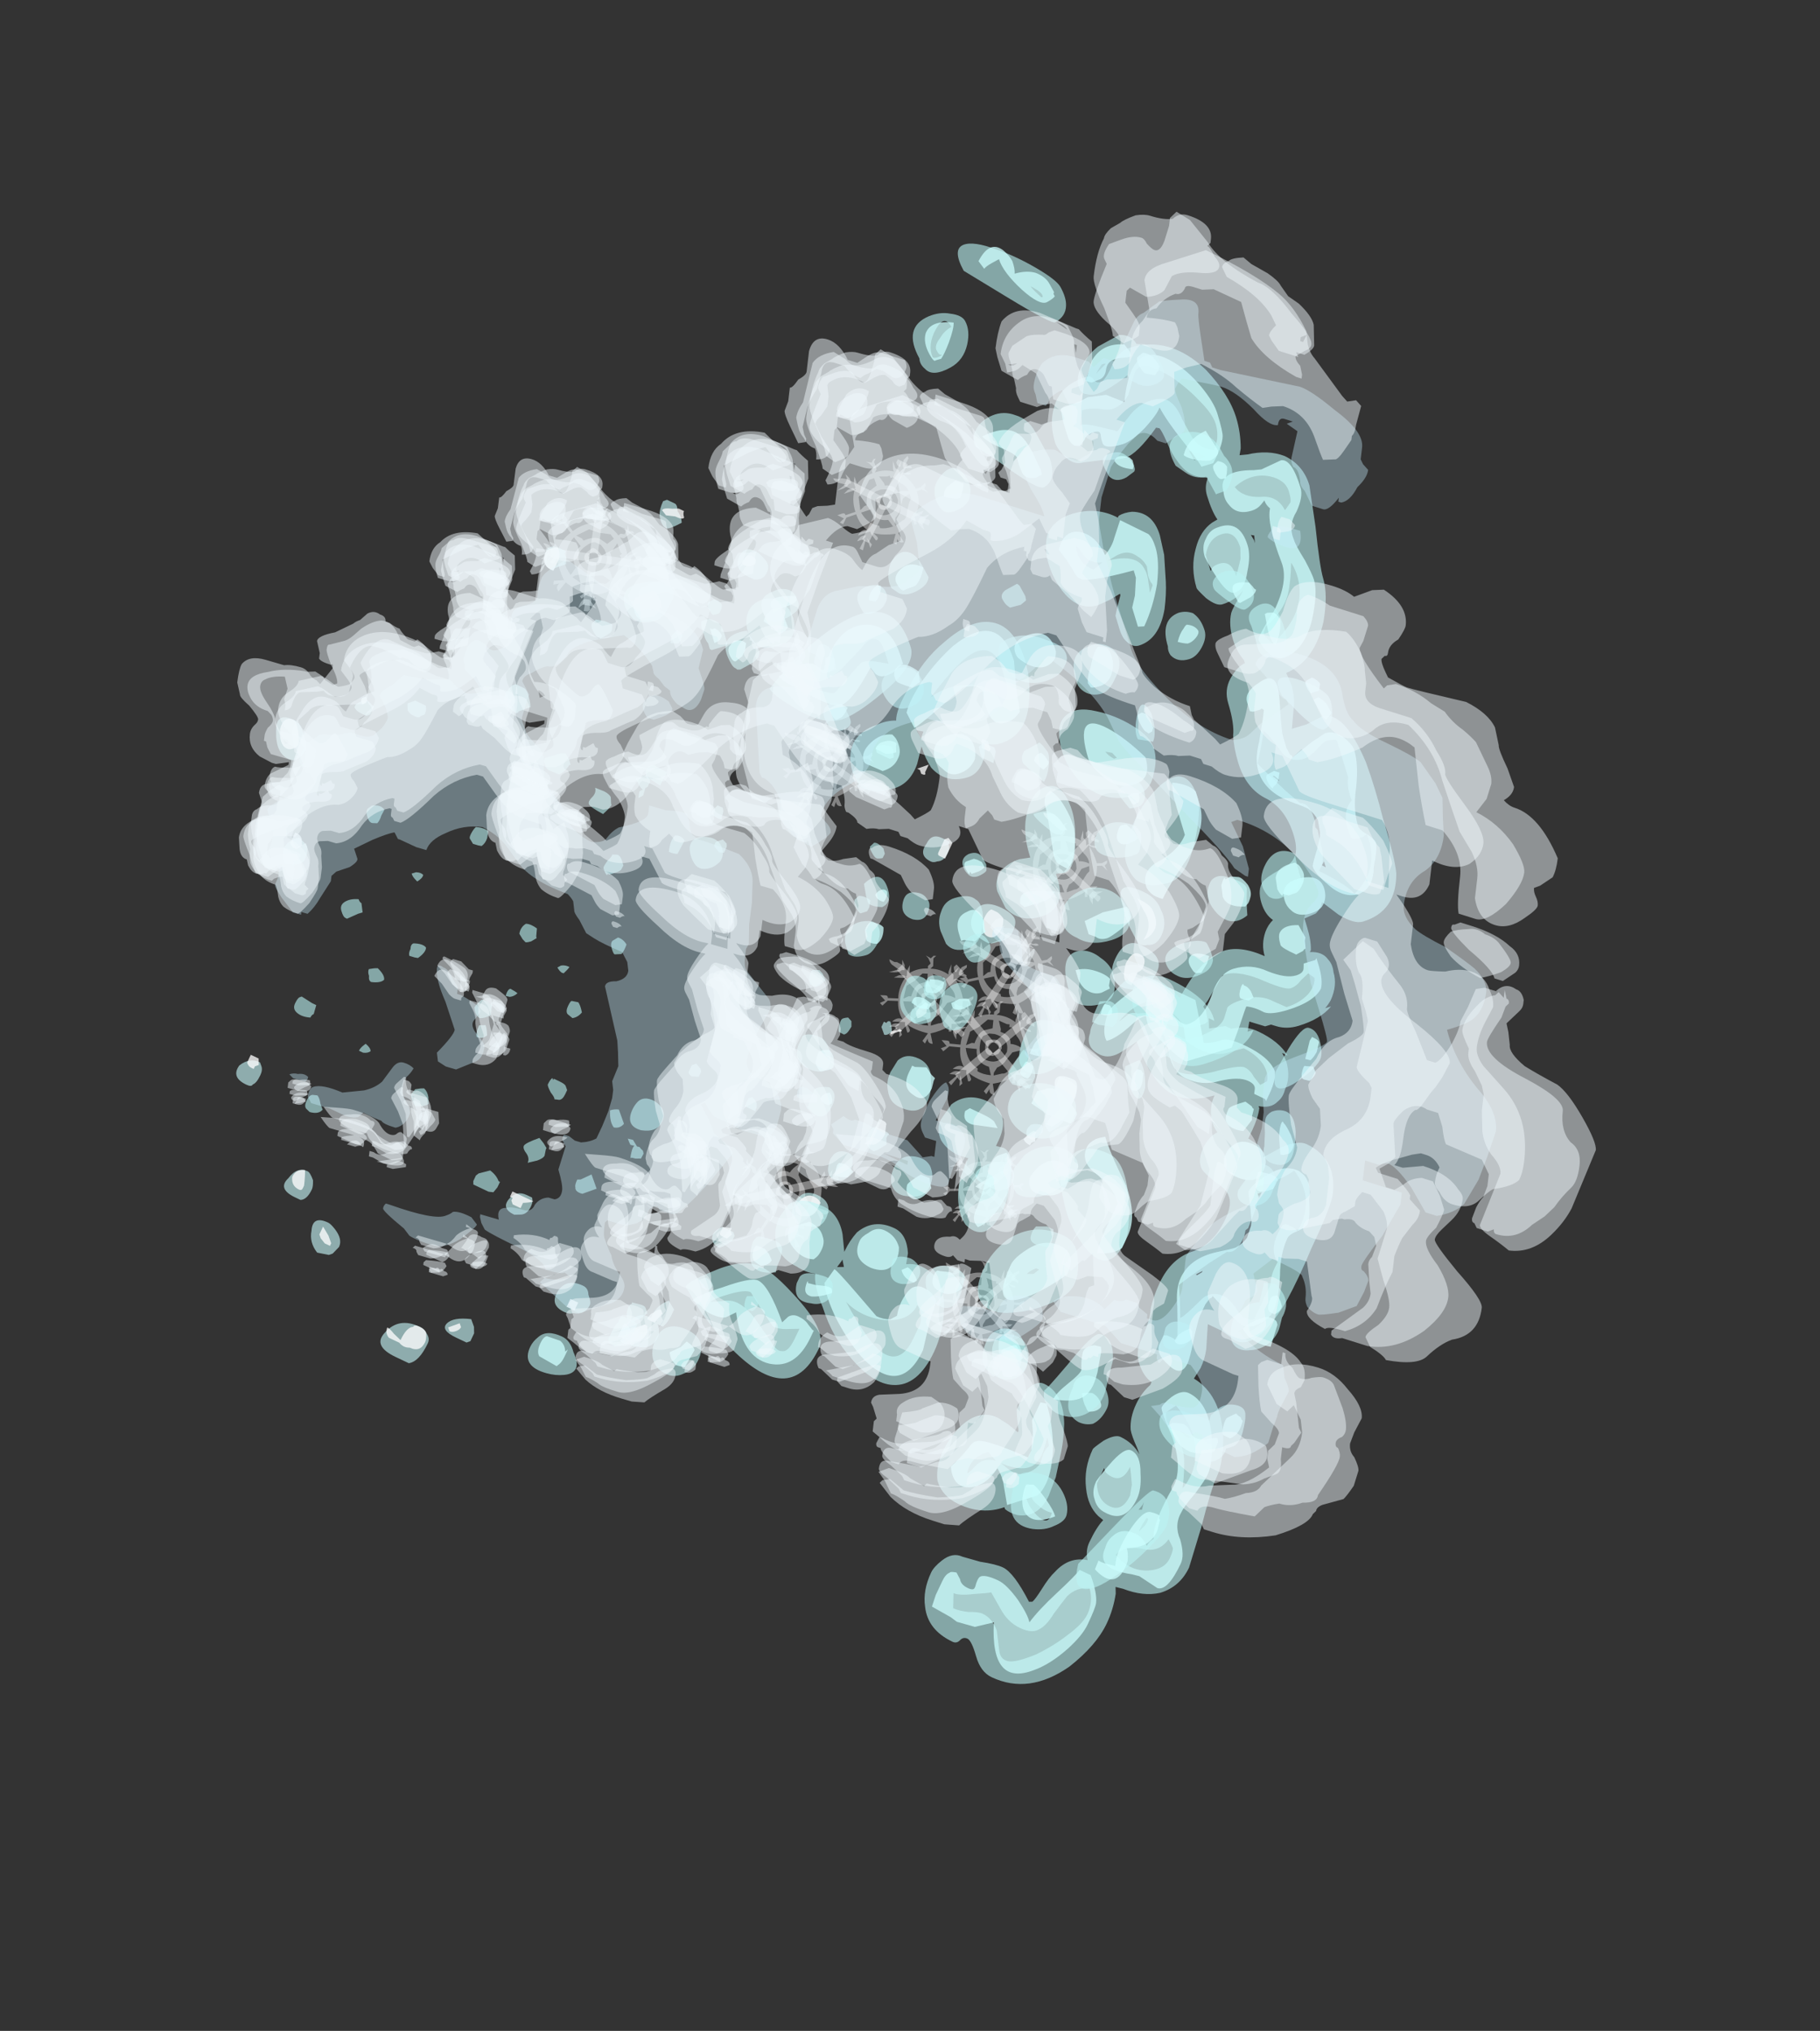 <?xml version="1.0" encoding="UTF-8" standalone="no"?>
<svg xmlns:ffdec="https://www.free-decompiler.com/flash" xmlns:xlink="http://www.w3.org/1999/xlink" ffdec:objectType="frame" height="485.15px" width="434.9px" xmlns="http://www.w3.org/2000/svg">
  <rect width="100%" height="100%" fill="#333333" stroke="none"/>
  <g transform="matrix(1.0, 0.0, 0.0, 1.0, -35.2, 247.85)">
    <use ffdec:characterId="1086" height="12.6" transform="matrix(0.132, -1.674, 1.674, 0.132, 257.987, 72.332)" width="11.9" xlink:href="#sprite0"/>
    <use ffdec:characterId="1086" height="12.6" transform="matrix(1.531, -1.159, 1.159, 1.531, 160.129, -117.834)" width="11.9" xlink:href="#sprite0"/>
    <use ffdec:characterId="1086" height="12.6" transform="matrix(-0.565, -1.677, 1.677, -0.565, 238.856, -114.216)" width="11.9" xlink:href="#sprite0"/>
    <use ffdec:characterId="1086" height="12.6" transform="matrix(-0.258, -1.712, 1.712, -0.258, 223.754, -53.397)" width="11.9" xlink:href="#sprite0"/>
    <use ffdec:characterId="1086" height="12.6" transform="matrix(-0.046, -1.751, 1.751, -0.046, 277.981, -30.074)" width="11.9" xlink:href="#sprite0"/>
    <use ffdec:characterId="1086" height="12.6" transform="matrix(0.069, -1.766, 1.766, 0.069, 245.096, 1.003)" width="11.9" xlink:href="#sprite0"/>
    <use ffdec:characterId="1086" height="12.6" transform="matrix(-0.376, -1.757, 1.757, -0.376, 266.853, -3.044)" width="11.9" xlink:href="#sprite0"/>
    <use ffdec:characterId="1086" height="12.6" transform="matrix(0.179, -1.874, 1.874, 0.179, 259.072, 12.409)" width="11.9" xlink:href="#sprite0"/>
    <use ffdec:characterId="1086" height="12.6" transform="matrix(-1.638, -1.055, 1.055, -1.638, 225.576, 53.621)" width="11.9" xlink:href="#sprite0"/>
    <use ffdec:characterId="1086" height="12.6" transform="matrix(-0.034, -1.519, 1.519, -0.034, 260.754, 45.217)" width="11.9" xlink:href="#sprite0"/>
    <use ffdec:characterId="1442" height="15.6" transform="matrix(5.912, -12.491, 12.491, 5.912, 47.945, 37.595)" width="15.4" xlink:href="#shape1"/>
    <use ffdec:characterId="1440" height="23.1" transform="matrix(6.607, 3.129, 3.129, -6.607, 73.937, 58.934)" width="34.3" xlink:href="#shape2"/>
    <use ffdec:characterId="1443" height="27.9" transform="matrix(6.268, 1.541, 1.541, -6.268, 131.079, 91.599)" width="30.8" xlink:href="#shape3"/>
    <use ffdec:characterId="1440" height="23.1" transform="matrix(7.0, -2.117, 2.117, 7.0, 95.284, -101.317)" width="34.3" xlink:href="#shape2"/>
    <use ffdec:characterId="1443" height="27.9" transform="matrix(5.657, -3.109, 3.109, 5.657, 118.03, -108.373)" width="30.8" xlink:href="#shape3"/>
    <use ffdec:characterId="83" height="12.95" transform="matrix(-1.641, 12.947, 9.816, 2.859, 108.97, -132.172)" width="13.35" xlink:href="#shape4"/>
    <use ffdec:characterId="96" height="14.35" transform="matrix(-1.641, 12.947, 9.816, 2.859, 108.194, -145.183)" width="14.95" xlink:href="#shape5"/>
    <use ffdec:characterId="92" height="13.65" transform="matrix(-2.23, 18.966, 13.338, 4.188, 230.532, -204.45)" width="13.9" xlink:href="#shape6"/>
    <use ffdec:characterId="89" height="15.4" transform="matrix(-2.23, 18.966, 13.338, 4.188, 229.64, -224.496)" width="15.7" xlink:href="#shape7"/>
    <use ffdec:characterId="96" height="14.35" transform="matrix(-2.23, 18.966, 13.338, 4.188, 229.981, -217.406)" width="14.95" xlink:href="#shape5"/>
    <use ffdec:characterId="90" height="15.75" transform="matrix(-2.23, 18.966, 13.338, 4.188, 228.306, -224.915)" width="15.9" xlink:href="#shape8"/>
    <use ffdec:characterId="96" height="14.35" transform="matrix(-1.914, 16.279, 11.448, 3.594, 170.741, -178.635)" width="14.95" xlink:href="#shape5"/>
    <use ffdec:characterId="90" height="15.75" transform="matrix(-1.914, 16.279, 11.448, 3.594, 169.277, -185.077)" width="15.9" xlink:href="#shape8"/>
    <use ffdec:characterId="89" height="15.4" transform="matrix(-1.914, 16.279, 11.448, 3.594, 171.222, -187.768)" width="15.7" xlink:href="#shape7"/>
    <use ffdec:characterId="95" height="16.7" transform="matrix(-1.914, 16.279, 11.448, 3.594, 164.317, -188.323)" width="16.15" xlink:href="#shape9"/>
    <use ffdec:characterId="90" height="15.75" transform="matrix(-1.914, 16.279, 11.448, 3.594, 170.077, -188.127)" width="15.9" xlink:href="#shape8"/>
    <use ffdec:characterId="99" height="17.45" transform="matrix(-1.914, 16.279, 11.448, 3.594, 161.55, -190.035)" width="16.3" xlink:href="#shape10"/>
    <use ffdec:characterId="96" height="14.35" transform="matrix(-1.641, 12.947, 9.816, 2.859, 108.894, -147.633)" width="14.95" xlink:href="#shape5"/>
    <use ffdec:characterId="90" height="15.75" transform="matrix(-1.641, 12.947, 9.816, 2.859, 107.624, -152.732)" width="15.9" xlink:href="#shape8"/>
    <use ffdec:characterId="89" height="15.4" transform="matrix(-1.641, 12.947, 9.816, 2.859, 109.305, -154.896)" width="15.7" xlink:href="#shape7"/>
    <use ffdec:characterId="95" height="16.7" transform="matrix(-1.641, 12.947, 9.816, 2.859, 103.371, -155.313)" width="16.15" xlink:href="#shape9"/>
    <use ffdec:characterId="90" height="15.75" transform="matrix(-1.641, 12.947, 9.816, 2.859, 108.324, -155.182)" width="15.9" xlink:href="#shape8"/>
    <use ffdec:characterId="99" height="17.45" transform="matrix(-1.641, 12.947, 9.816, 2.859, 100.999, -156.675)" width="16.3" xlink:href="#shape10"/>
  </g>
  <defs>
    <g id="sprite0" transform="matrix(1.0, 0.0, 0.0, 1.0, 5.95, 6.65)">
      <use ffdec:characterId="1085" height="1.8" transform="matrix(7.0, 0.0, 0.0, 7.0, -5.95, -6.65)" width="1.7" xlink:href="#shape0"/>
    </g>
    <g id="shape0" transform="matrix(1.0, 0.0, 0.0, 1.0, 0.85, 0.95)">
      <path d="M0.5 -0.8 L0.55 -0.65 0.55 -0.6 0.65 -0.75 Q0.7 -0.8 0.75 -0.8 L0.7 -0.7 0.7 -0.65 0.65 -0.55 0.75 -0.55 0.65 -0.5 0.55 -0.5 0.55 -0.55 Q0.5 -0.6 0.5 -0.7 L0.5 -0.8 M0.4 -0.7 L0.45 -0.6 0.45 -0.5 0.4 -0.45 0.4 -0.7 M0.0 -0.8 L0.0 -0.6 Q0.25 -0.6 0.45 -0.45 L0.55 -0.45 0.65 -0.4 0.5 -0.4 Q0.6 -0.25 0.6 -0.05 L0.65 -0.05 0.7 0.0 0.8 -0.05 0.85 -0.1 0.8 0.0 0.85 0.05 0.85 0.1 0.8 0.05 0.65 0.05 0.6 0.0 Q0.6 0.2 0.5 0.35 L0.55 0.35 0.7 0.4 0.55 0.4 0.5 0.45 0.4 0.45 Q0.45 0.5 0.4 0.55 0.4 0.65 0.35 0.65 L0.35 0.6 0.4 0.5 Q0.25 0.6 0.05 0.65 L0.05 0.75 0.1 0.85 0.05 0.85 0.0 0.8 -0.1 0.85 0.0 0.75 0.0 0.65 Q-0.25 0.65 -0.4 0.5 L-0.4 0.65 -0.45 0.6 -0.45 0.45 -0.6 0.45 -0.6 0.4 -0.5 0.4 Q-0.6 0.25 -0.65 0.05 L-0.85 0.1 Q-0.85 0.0 -0.75 0.0 L-0.85 -0.05 -0.8 -0.1 -0.65 0.0 Q-0.6 -0.25 -0.5 -0.4 L-0.6 -0.35 Q-0.65 -0.35 -0.65 -0.4 L-0.5 -0.45 -0.45 -0.45 -0.45 -0.7 Q-0.35 -0.6 -0.4 -0.5 -0.25 -0.6 -0.05 -0.6 L-0.05 -0.8 -0.15 -0.9 -0.1 -0.95 -0.05 -0.85 0.05 -0.95 0.05 -0.85 Q0.05 -0.8 0.0 -0.8 M0.05 -0.35 Q0.25 -0.3 0.3 -0.2 L0.35 -0.05 0.5 -0.05 0.5 -0.15 0.35 -0.3 0.25 -0.45 0.0 -0.5 0.05 -0.4 0.05 -0.35 M0.1 0.0 Q0.1 -0.1 0.0 -0.1 -0.05 -0.1 -0.05 -0.05 L-0.1 0.0 0.0 0.1 Q0.1 0.1 0.1 0.0 M0.1 -0.15 Q0.15 -0.1 0.15 0.05 0.1 0.15 0.0 0.15 L-0.1 0.1 -0.15 0.0 Q-0.15 -0.15 0.0 -0.15 L0.1 -0.15 M0.2 -0.2 Q0.15 -0.25 0.0 -0.25 -0.25 -0.25 -0.25 0.0 -0.25 0.1 -0.15 0.2 L-0.05 0.25 0.0 0.25 Q0.2 0.25 0.25 0.0 L0.25 -0.1 0.2 -0.2 M0.5 0.05 L0.35 0.1 0.3 0.1 Q0.25 0.3 0.1 0.3 0.1 0.4 0.05 0.5 0.15 0.5 0.25 0.4 L0.4 0.3 0.4 0.25 0.45 0.25 0.45 0.2 0.5 0.05 M0.65 0.55 L0.55 0.5 Q0.55 0.45 0.65 0.45 L0.7 0.5 0.65 0.55 M0.55 0.55 L0.65 0.6 0.7 0.7 0.65 0.7 0.55 0.6 0.5 0.7 0.45 0.7 0.5 0.55 0.55 0.55 M-0.6 -0.6 L-0.75 -0.7 -0.7 -0.75 Q-0.6 -0.65 -0.55 -0.6 L-0.6 -0.6 M-0.55 -0.55 L-0.7 -0.5 -0.75 -0.55 -0.55 -0.55 M-0.5 -0.55 Q-0.55 -0.6 -0.55 -0.65 L-0.55 -0.75 Q-0.45 -0.65 -0.5 -0.55 M-0.4 -0.25 L-0.45 -0.25 Q-0.5 -0.15 -0.5 0.0 L-0.35 -0.05 Q-0.3 -0.3 -0.05 -0.3 L-0.05 -0.5 Q-0.3 -0.45 -0.4 -0.25 M-0.35 0.1 L-0.45 0.05 -0.5 0.05 -0.45 0.2 Q-0.45 0.3 -0.3 0.35 L-0.15 0.45 -0.1 0.5 0.0 0.5 -0.05 0.35 -0.2 0.25 Q-0.3 0.2 -0.35 0.1 M-0.5 0.55 L-0.5 0.75 -0.55 0.65 -0.5 0.55 -0.6 0.7 -0.65 0.7 -0.7 0.65 -0.6 0.55 -0.75 0.55 Q-0.6 0.45 -0.55 0.5 L-0.5 0.55" fill="#ffffff" fill-opacity="0.392" fill-rule="evenodd" stroke="none"/>
      <path d="M0.0 0.1 Q0.05 0.1 0.1 0.0 L0.65 0.55 0.55 0.65 0.0 0.1 -0.55 0.65 -0.65 0.55 -0.1 0.0 0.0 0.1 M0.1 0.0 Q0.1 -0.05 0.0 -0.1 L0.55 -0.65 0.65 -0.55 0.1 0.0 M-0.05 -0.05 L-0.1 0.0 -0.65 -0.55 -0.55 -0.65 0.0 -0.1 -0.05 -0.05" fill="#ffffff" fill-opacity="0.392" fill-rule="evenodd" stroke="none"/>
    </g>
    <g id="shape1" transform="matrix(1.0, 0.0, 0.0, 1.0, 4.9, 10.05)">
      <path d="M2.15 -9.0 Q2.35 -9.05 2.5 -8.85 L2.45 -8.7 Q2.4 -8.6 2.2 -8.6 2.15 -8.6 2.1 -8.65 L2.05 -8.7 2.0 -8.85 Q2.0 -8.95 2.15 -9.0 M4.15 -9.55 Q4.0 -9.4 3.95 -9.4 3.65 -9.4 3.65 -9.6 3.65 -9.85 4.0 -10.0 4.3 -10.15 4.3 -9.8 4.3 -9.65 4.15 -9.55 M5.15 -8.8 L5.1 -8.65 4.95 -8.65 4.9 -8.7 4.9 -8.8 Q4.9 -8.9 4.95 -8.95 L5.0 -8.95 Q5.1 -8.9 5.15 -8.8 M6.45 -6.65 L6.5 -6.6 6.5 -6.45 Q6.5 -6.4 6.45 -6.35 6.35 -6.25 6.25 -6.2 L6.1 -6.35 Q6.05 -6.35 6.05 -6.4 L6.1 -6.6 Q6.2 -6.75 6.45 -6.65 M5.5 -8.05 L5.5 -7.85 Q5.45 -7.8 5.35 -7.8 L5.3 -7.85 Q5.25 -7.85 5.25 -7.95 5.25 -8.05 5.3 -8.1 L5.4 -8.15 5.5 -8.05 M0.95 -4.55 Q0.9 -4.5 0.8 -4.45 0.7 -4.5 0.7 -4.6 0.75 -4.65 0.9 -4.65 L0.95 -4.55 M6.1 -2.5 L6.1 -2.45 Q6.05 -2.4 5.95 -2.4 5.9 -2.35 5.9 -2.45 5.9 -2.6 5.95 -2.6 L6.1 -2.55 6.1 -2.5 M8.9 -6.8 L8.85 -6.75 8.75 -6.7 8.6 -6.85 Q8.55 -6.85 8.55 -6.9 8.55 -7.05 8.75 -7.1 8.95 -7.15 8.95 -6.9 L8.95 -6.8 8.9 -6.8 M10.45 -5.65 L10.5 -5.6 10.5 -5.45 Q10.5 -5.4 10.4 -5.35 10.35 -5.25 10.25 -5.2 10.05 -5.35 10.05 -5.4 10.05 -5.5 10.2 -5.6 10.3 -5.65 10.45 -5.65 M10.35 -3.85 Q10.35 -3.75 10.3 -3.65 10.25 -3.5 10.1 -3.5 9.95 -3.5 9.9 -3.65 9.9 -3.7 9.9 -3.75 9.9 -4.05 10.15 -4.05 10.35 -4.05 10.35 -3.85 M8.2 -0.5 Q8.3 -0.4 8.3 -0.25 8.25 -0.2 8.15 -0.15 L8.1 -0.2 8.1 -0.45 Q8.15 -0.5 8.2 -0.5 M9.4 -2.1 L9.4 -2.0 Q9.4 -1.9 9.1 -1.7 L9.0 -1.8 Q8.95 -1.85 8.95 -1.9 8.95 -2.0 9.05 -2.1 9.2 -2.15 9.35 -2.15 L9.4 -2.1 M9.0 1.4 L8.8 1.45 Q8.8 1.4 8.8 1.25 8.8 1.2 8.95 1.1 L9.05 1.15 9.05 1.25 Q9.05 1.4 9.05 1.35 L9.0 1.4 M7.25 1.35 L7.2 1.35 Q7.15 1.4 7.05 1.4 6.9 1.4 6.85 1.3 6.8 1.25 6.8 1.2 6.8 0.95 7.05 1.0 7.25 1.0 7.25 1.2 L7.25 1.35 M8.3 2.45 Q8.4 2.55 8.45 2.65 L8.45 2.75 Q8.45 2.9 8.3 3.05 L8.2 3.05 Q8.15 3.0 8.15 2.9 L8.2 2.7 Q8.25 2.5 8.3 2.45 M7.75 5.15 Q7.6 5.35 7.35 5.35 7.15 5.35 7.1 5.2 7.05 5.15 7.05 5.05 L7.2 4.85 Q7.35 4.65 7.5 4.55 7.9 4.15 7.9 4.75 7.9 5.0 7.75 5.15 M4.5 2.15 L4.5 2.2 Q4.5 2.3 4.35 2.35 L4.15 2.15 Q4.15 2.0 4.35 2.0 4.45 2.05 4.5 2.15 M3.95 1.7 Q4.0 1.7 4.0 1.75 3.95 1.8 3.85 1.85 3.75 1.8 3.75 1.75 3.8 1.7 3.85 1.65 L3.95 1.65 3.95 1.7 M6.55 2.9 Q6.5 3.0 6.3 3.0 6.15 3.0 6.05 2.85 5.95 2.75 5.95 2.7 5.95 2.25 6.3 2.25 6.6 2.25 6.6 2.65 6.6 2.8 6.55 2.9 M1.75 0.1 L1.8 0.15 1.75 0.25 Q1.7 0.3 1.6 0.3 L1.6 0.1 1.75 0.1 M0.75 1.9 Q0.75 2.2 0.45 2.2 0.25 2.2 0.2 2.0 L0.15 1.85 Q0.15 1.6 0.45 1.6 0.75 1.6 0.75 1.9 M2.25 2.45 Q2.25 2.6 2.2 2.55 L2.15 2.55 2.05 2.6 1.9 2.5 1.85 2.45 Q1.85 2.35 1.9 2.3 2.0 2.2 2.2 2.25 L2.25 2.3 2.25 2.45 M3.5 4.9 L3.4 4.95 Q3.25 4.9 3.2 4.85 L3.2 4.75 Q3.3 4.65 3.4 4.7 3.45 4.7 3.5 4.85 L3.5 4.9 M2.4 4.85 Q2.2 4.85 2.15 4.65 L2.15 4.45 Q2.15 4.1 2.4 4.25 2.65 4.45 2.65 4.6 2.6 4.85 2.4 4.85 M6.75 5.55 Q6.45 5.55 6.3 5.35 L6.25 5.15 Q6.25 4.8 6.65 4.8 7.05 4.8 7.05 5.1 7.05 5.55 6.75 5.55 M4.4 4.8 L4.4 4.95 Q4.4 5.1 4.35 5.15 4.25 5.2 3.8 5.2 3.7 5.2 3.6 5.15 3.5 5.1 3.45 5.05 3.5 4.9 3.75 4.85 L4.4 4.8 M-1.3 -7.8 L-1.35 -7.75 Q-1.4 -7.7 -1.5 -7.7 -1.65 -7.7 -1.7 -7.75 -1.75 -7.75 -1.75 -7.85 -1.75 -8.15 -1.5 -8.1 -1.3 -8.0 -1.3 -7.8 M-2.75 -6.1 Q-2.85 -6.05 -2.9 -6.05 -3.1 -6.05 -3.15 -6.15 L-3.15 -6.25 Q-3.15 -6.6 -2.9 -6.5 -2.65 -6.45 -2.65 -6.25 -2.65 -6.2 -2.75 -6.1 M-3.35 -5.4 Q-3.45 -5.2 -3.6 -5.2 L-3.75 -5.25 -3.8 -5.3 -3.85 -5.5 Q-3.75 -5.7 -3.55 -5.75 -3.3 -5.85 -3.3 -5.55 -3.3 -5.5 -3.35 -5.4 M-4.9 -3.5 Q-4.9 -3.95 -4.6 -3.85 -4.25 -3.75 -4.25 -3.35 -4.25 -3.25 -4.3 -3.2 -4.35 -3.1 -4.45 -3.1 -4.8 -3.1 -4.9 -3.25 -4.9 -3.35 -4.9 -3.5 M-3.85 -2.5 L-3.95 -2.45 -4.1 -2.45 -4.15 -2.5 -4.15 -2.7 Q-4.15 -3.0 -4.0 -2.95 -3.85 -2.9 -3.75 -2.6 L-3.85 -2.5 M-1.4 -2.65 L-1.4 -2.55 Q-1.45 -2.5 -1.55 -2.5 -1.7 -2.5 -1.75 -2.6 L-1.8 -2.7 Q-1.8 -2.95 -1.6 -2.9 -1.4 -2.85 -1.4 -2.65 M-2.4 -1.1 Q-2.4 -1.0 -2.5 -0.95 -2.6 -0.85 -2.65 -0.85 -2.85 -0.85 -2.9 -1.05 -2.95 -1.1 -2.95 -1.2 -2.95 -1.5 -2.65 -1.45 -2.4 -1.4 -2.4 -1.1 M-0.5 0.6 L-0.45 0.65 -0.45 0.75 Q-0.45 0.9 -0.45 0.85 L-0.5 0.9 -0.6 0.9 -0.75 0.8 -0.8 0.75 Q-0.8 0.65 -0.75 0.6 -0.65 0.5 -0.5 0.6 M-2.1 0.5 Q-2.15 0.5 -2.2 0.5 -2.35 0.5 -2.45 0.45 L-2.45 0.35 Q-2.55 0.45 -2.65 0.45 -2.9 0.45 -2.95 0.2 -3.0 0.1 -2.95 0.05 -2.95 -0.25 -2.7 -0.15 -2.4 -0.05 -2.4 0.15 L-2.4 0.2 -2.35 0.2 Q-2.15 0.2 -2.0 0.35 L-2.1 0.5" fill="#ccfeff" fill-opacity="0.6" fill-rule="evenodd" stroke="none"/>
      <path d="M2.3 -8.8 L2.3 -8.85 Q2.3 -8.9 2.35 -8.95 L2.55 -8.95 2.55 -8.9 Q2.55 -8.85 2.5 -8.8 L2.4 -8.75 2.3 -8.8 M4.3 -9.8 Q4.3 -9.75 4.15 -9.65 4.0 -9.55 3.95 -9.55 3.9 -9.55 3.85 -9.6 3.8 -9.65 3.8 -9.7 3.8 -9.85 4.05 -9.95 4.3 -10.0 4.3 -9.8 M5.2 -8.85 L5.15 -8.8 5.1 -8.8 5.05 -8.85 5.1 -8.9 5.15 -8.9 5.2 -8.85 M8.55 -6.9 Q8.55 -7.05 8.7 -7.1 8.85 -7.15 8.95 -6.95 8.85 -6.85 8.75 -6.85 L8.55 -6.85 8.55 -6.9 M10.45 -5.25 Q10.4 -5.25 10.35 -5.2 10.3 -5.2 10.3 -5.35 L10.25 -5.5 10.3 -5.6 Q10.35 -5.6 10.4 -5.45 L10.45 -5.35 10.45 -5.25 M10.25 -3.85 Q10.25 -3.75 10.15 -3.75 10.05 -3.8 10.05 -3.9 10.05 -4.0 10.15 -3.95 10.25 -3.95 10.25 -3.85 M8.4 -0.25 Q8.4 -0.2 8.35 -0.2 L8.25 -0.15 Q8.2 -0.2 8.15 -0.3 L8.15 -0.5 Q8.25 -0.5 8.3 -0.45 8.4 -0.35 8.4 -0.25 M9.25 -1.9 L9.25 -1.8 9.15 -1.75 Q9.05 -1.75 9.0 -1.8 9.05 -1.9 9.2 -1.95 L9.25 -1.9 M9.0 1.3 L8.95 1.3 Q8.95 1.25 8.95 1.2 L8.95 1.15 Q9.0 1.15 9.05 1.1 L9.1 1.1 9.1 1.2 9.0 1.3 M7.15 1.4 L6.95 1.4 6.95 1.3 Q6.95 1.25 7.0 1.25 L7.25 1.25 7.3 1.3 7.25 1.4 7.15 1.4 M8.3 0.45 L8.15 0.45 Q8.1 0.5 8.1 0.4 L8.15 0.35 8.15 0.3 8.3 0.45 M8.45 2.75 Q8.45 2.85 8.3 3.1 L8.25 3.0 Q8.25 2.95 8.3 2.8 8.35 2.6 8.4 2.6 8.4 2.65 8.45 2.75 M7.75 4.7 L7.75 4.75 Q7.75 4.9 7.7 5.0 7.55 5.2 7.4 5.2 7.25 5.2 7.15 5.1 7.45 5.15 7.6 4.9 L7.75 4.7 M4.3 2.1 Q4.35 2.05 4.55 2.15 L4.55 2.2 4.4 2.25 4.3 2.2 4.25 2.15 4.3 2.1 M3.9 1.9 L3.95 1.95 Q3.95 2.05 3.9 1.95 L3.8 1.85 Q3.85 1.8 3.9 1.9 M6.5 2.5 L6.5 2.6 Q6.5 2.65 6.45 2.75 6.35 2.8 6.3 2.8 6.05 2.8 6.05 2.65 6.05 2.55 6.15 2.5 6.25 2.45 6.3 2.45 6.45 2.45 6.5 2.5 M0.5 1.65 Q0.7 1.7 0.7 1.85 0.7 1.95 0.65 2.0 L0.55 2.0 Q0.4 2.0 0.35 1.9 L0.3 1.8 Q0.3 1.6 0.5 1.65 M2.4 2.3 L2.4 2.35 Q2.4 2.45 2.35 2.45 L2.2 2.5 Q2.05 2.5 1.95 2.4 L1.9 2.25 2.0 2.3 2.4 2.3 M3.55 5.0 L3.55 4.95 3.65 4.95 Q3.7 4.95 3.75 5.0 L3.9 5.05 4.2 4.8 Q4.45 4.65 4.45 5.05 4.45 5.15 4.2 5.2 L3.9 5.2 Q3.75 5.2 3.55 5.05 L3.55 5.0 M3.35 4.85 L3.3 4.85 3.2 4.9 3.15 4.85 3.1 4.85 Q3.1 4.75 3.15 4.7 3.3 4.75 3.35 4.8 L3.35 4.85 M2.5 4.7 Q2.45 4.7 2.25 4.6 L2.05 4.45 2.05 4.3 Q2.1 4.3 2.55 4.65 2.6 4.7 2.5 4.7 M6.7 5.3 Q6.65 5.3 6.6 5.25 L6.35 5.25 6.35 5.2 Q6.35 5.05 6.65 5.0 6.9 5.0 6.9 5.15 6.9 5.3 6.7 5.3 M-1.4 -8.0 L-1.25 -8.0 -1.25 -7.85 -1.35 -7.8 -1.4 -7.85 -1.45 -7.85 -1.45 -7.9 Q-1.45 -7.95 -1.4 -8.0 M-2.9 -6.2 L-2.95 -6.2 Q-3.0 -6.2 -3.0 -6.25 -3.0 -6.4 -2.85 -6.45 -2.7 -6.45 -2.65 -6.3 -2.75 -6.25 -2.9 -6.2 M-3.4 -5.6 L-3.5 -5.45 -3.6 -5.35 -3.65 -5.35 -3.65 -5.45 -3.6 -5.55 -3.55 -5.6 -3.4 -5.6 M-4.25 -3.35 Q-4.25 -3.25 -4.3 -3.2 -4.4 -3.15 -4.45 -3.15 -4.65 -3.15 -4.65 -3.35 -4.7 -3.45 -4.65 -3.55 -4.65 -3.65 -4.65 -3.75 -4.6 -3.85 -4.5 -3.85 -4.5 -3.8 -4.55 -3.7 L-4.6 -3.55 Q-4.35 -3.55 -4.3 -3.45 -4.25 -3.45 -4.25 -3.35 M-3.9 -2.75 L-3.95 -2.7 Q-4.0 -2.7 -4.05 -2.75 -4.1 -2.8 -4.1 -2.85 L-4.05 -2.9 -3.9 -2.75 M-1.55 -2.85 L-1.55 -2.9 -1.45 -2.9 Q-1.45 -2.85 -1.45 -2.8 L-1.45 -2.5 Q-1.5 -2.55 -1.55 -2.65 L-1.65 -2.65 -1.65 -2.8 -1.6 -2.85 -1.55 -2.85 M-2.85 -1.2 L-2.7 -1.2 -2.7 -1.05 -2.85 -1.05 -2.85 -1.2 M-2.95 -0.1 Q-2.85 -0.1 -2.7 0.0 L-2.55 0.15 -2.55 0.2 -2.65 0.25 Q-2.85 0.25 -2.9 0.1 -3.0 0.05 -3.0 -0.05 -3.0 -0.15 -2.95 -0.1 M-0.4 0.8 L-0.45 0.8 -0.5 0.85 -0.6 0.8 -0.6 0.7 Q-0.6 0.65 -0.55 0.65 L-0.45 0.65 -0.4 0.8 M-2.4 0.3 L-2.45 0.3 -2.45 0.15 Q-2.35 0.15 -2.3 0.2 -2.2 0.25 -2.2 0.3 L-2.25 0.35 -2.4 0.3" fill="#ffffff" fill-opacity="0.753" fill-rule="evenodd" stroke="none"/>
    </g>
    <g id="shape2" transform="matrix(1.0, 0.0, 0.0, 1.0, -0.15, 15.1)">
      <path d="M11.9 -11.8 Q11.9 -12.5 12.75 -12.35 13.05 -12.3 13.3 -12.15 13.55 -12.0 13.55 -11.8 13.55 -11.6 13.25 -11.35 13.0 -11.05 12.7 -11.05 12.15 -11.05 12.0 -11.4 11.9 -11.6 11.9 -11.8 M8.7 -7.55 L8.7 -7.35 8.65 -7.35 Q8.5 -7.2 8.25 -7.15 L7.95 -7.4 7.9 -7.5 7.9 -7.7 7.95 -7.8 8.5 -7.8 8.65 -7.75 8.7 -7.55 M2.3 -7.55 Q2.2 -7.4 2.1 -7.35 L1.95 -7.4 Q1.85 -7.45 1.85 -7.65 1.85 -7.85 1.95 -7.9 L2.1 -7.95 Q2.4 -7.9 2.45 -7.7 L2.3 -7.55 M4.9 -5.8 L4.85 -6.0 Q4.85 -6.05 4.95 -6.15 5.05 -6.25 5.15 -6.3 5.4 -6.2 5.5 -6.05 L5.4 -5.85 Q5.3 -5.7 5.15 -5.65 L5.05 -5.7 4.9 -5.8 M0.8 -5.15 Q0.8 -5.05 0.85 -5.0 L0.8 -4.7 0.65 -4.7 0.25 -4.65 0.2 -4.7 Q0.15 -4.75 0.15 -4.95 0.15 -5.15 0.35 -5.2 0.55 -5.25 0.8 -5.15 M2.85 -5.45 Q3.0 -5.4 3.05 -5.3 3.0 -5.2 2.8 -5.15 L2.75 -5.25 Q2.7 -5.35 2.7 -5.45 L2.85 -5.45 M2.45 -3.0 Q2.4 -2.85 2.1 -2.75 L2.0 -2.8 1.85 -2.9 Q1.85 -3.0 1.95 -3.1 2.0 -3.25 2.1 -3.25 2.4 -3.15 2.45 -3.0 M5.8 -2.2 Q5.6 -2.2 5.6 -2.25 L5.55 -2.35 5.5 -2.55 Q5.6 -2.75 5.8 -2.8 5.95 -2.75 6.1 -2.55 L6.0 -2.3 6.0 -2.25 5.8 -2.2 M10.95 -6.2 Q10.95 -6.4 11.0 -6.45 11.05 -6.6 11.3 -6.55 L11.65 -6.2 11.3 -5.85 11.05 -6.15 10.95 -6.2 M9.6 -5.7 L9.45 -5.6 9.25 -5.5 Q8.9 -5.85 8.9 -5.95 8.9 -6.05 9.1 -6.15 9.25 -6.25 9.25 -6.4 L9.5 -6.2 Q9.65 -6.05 9.65 -5.95 L9.6 -5.75 9.6 -5.7 M9.4 -3.85 L9.4 -3.7 9.3 -3.6 Q9.25 -3.55 9.05 -3.55 L8.85 -3.55 8.85 -3.6 8.8 -3.55 Q8.75 -3.6 8.75 -3.8 8.75 -3.85 8.95 -4.0 9.15 -4.1 9.15 -4.15 L9.3 -4.1 Q9.4 -4.05 9.4 -3.85 M11.55 -3.9 L11.2 -3.55 Q11.05 -3.6 10.95 -3.7 11.1 -4.05 11.3 -4.15 11.5 -4.1 11.55 -3.9 M8.75 -1.2 Q8.6 -1.0 8.5 -0.95 L8.3 -1.0 Q8.25 -1.0 8.25 -1.2 8.25 -1.4 8.35 -1.45 L8.55 -1.5 Q8.7 -1.4 8.75 -1.2 M11.65 -3.05 Q11.6 -3.2 11.6 -3.35 11.6 -3.95 12.15 -3.85 12.65 -3.7 12.65 -3.3 12.65 -3.05 12.45 -2.9 12.25 -2.8 12.1 -2.8 11.75 -2.8 11.65 -3.05 M23.15 -7.85 Q23.9 -7.55 23.9 -6.3 23.9 -5.6 23.6 -4.9 23.2 -3.95 22.35 -3.95 22.1 -3.95 21.85 -4.1 L21.75 -3.75 Q21.45 -3.2 21.0 -3.2 20.25 -3.2 19.95 -3.85 19.85 -4.2 19.85 -4.55 L19.85 -4.6 19.55 -4.1 Q19.15 -3.55 18.6 -3.55 17.85 -3.55 17.55 -3.95 L17.45 -4.45 Q17.45 -5.05 17.8 -5.4 18.15 -5.7 18.65 -5.7 19.0 -5.75 19.3 -5.65 19.4 -6.0 20.0 -6.55 20.7 -7.3 21.55 -7.65 22.55 -8.1 23.15 -7.85 M19.4 -8.4 Q19.25 -8.5 18.9 -8.25 L18.2 -7.85 Q17.75 -7.6 17.4 -7.6 17.15 -7.6 16.95 -7.75 L16.6 -7.95 Q16.65 -7.8 17.05 -7.45 17.45 -7.1 17.65 -7.1 L18.2 -7.45 Q18.75 -7.8 18.8 -7.8 19.0 -7.8 19.2 -7.7 L19.6 -7.5 19.6 -7.85 Q19.6 -8.35 19.4 -8.4 M14.15 -10.6 L14.4 -10.6 Q14.75 -10.45 14.75 -10.05 L14.75 -9.65 14.7 -9.6 Q14.65 -9.6 14.45 -9.6 L14.2 -9.6 14.15 -9.65 14.15 -9.85 Q14.1 -9.95 14.1 -10.15 L14.1 -10.45 14.15 -10.6 M17.05 -9.85 Q17.05 -9.1 16.3 -9.1 15.8 -9.1 15.6 -9.4 15.5 -9.55 15.5 -9.8 15.5 -10.25 15.75 -10.5 15.95 -10.7 16.3 -10.7 16.6 -10.7 16.8 -10.45 17.05 -10.2 17.05 -9.85 M16.4 -8.35 Q17.3 -8.85 18.05 -9.1 20.45 -9.9 20.45 -7.8 20.45 -7.2 19.15 -6.65 18.1 -6.2 17.6 -6.2 16.95 -6.2 16.25 -7.0 15.65 -7.65 15.65 -7.85 L16.4 -8.35 M17.45 -0.45 Q17.45 0.0 17.1 0.05 16.8 -0.05 16.7 -0.2 16.7 -0.25 16.7 -0.45 L16.75 -0.85 Q17.45 -1.2 17.45 -0.45 M23.1 -6.2 Q23.1 -7.1 22.45 -7.05 21.9 -7.0 20.6 -6.05 21.25 -6.3 22.0 -6.05 22.75 -5.75 22.75 -5.15 23.0 -5.3 23.1 -5.65 L23.1 -6.2 M19.9 -4.85 L20.05 -5.05 19.85 -5.15 19.9 -4.9 19.9 -4.85 M23.75 -0.15 Q23.5 0.7 23.1 0.7 L22.85 0.65 22.85 0.85 Q22.85 1.25 22.7 1.5 22.45 1.85 22.0 1.85 21.25 1.85 20.95 1.25 L20.85 0.65 Q20.85 0.3 21.15 0.05 21.45 -0.15 21.85 -0.15 L22.2 -0.1 22.2 -0.2 Q22.2 -0.9 22.45 -1.4 22.7 -1.9 23.05 -2.1 23.45 -2.25 23.7 -2.05 23.95 -1.8 23.95 -1.15 23.95 -0.75 23.75 -0.15 M31.15 -13.8 Q30.65 -14.35 30.4 -14.4 30.15 -14.45 30.0 -14.2 L29.65 -13.65 Q29.35 -13.35 29.0 -13.35 28.85 -13.35 28.55 -13.5 28.25 -13.6 28.05 -13.6 L27.85 -13.15 Q28.05 -13.15 28.45 -12.9 28.9 -12.65 28.95 -12.6 L29.45 -12.95 Q29.85 -13.25 30.3 -13.25 30.75 -13.25 30.9 -13.0 31.05 -12.8 31.1 -12.35 31.2 -11.85 31.25 -11.65 31.4 -11.25 31.8 -11.1 32.1 -11.45 32.1 -11.9 32.1 -12.25 31.8 -12.8 31.55 -13.3 31.15 -13.8 M32.8 -11.9 Q32.8 -11.4 32.65 -10.9 L32.55 -10.7 32.8 -10.65 Q33.5 -10.6 33.95 -10.25 34.45 -9.8 34.45 -9.1 L34.25 -7.75 Q34.0 -6.45 34.0 -6.05 34.0 -5.5 33.6 -4.7 32.95 -3.55 31.95 -3.45 L32.0 -3.05 Q32.0 -2.7 31.9 -2.4 L31.6 -1.65 32.1 -1.65 32.65 -1.75 Q33.4 -1.75 33.6 0.1 33.65 1.0 33.6 2.05 33.6 3.35 33.5 3.85 33.15 5.05 32.0 5.05 31.7 5.05 31.3 4.6 L30.9 4.05 Q30.8 4.25 30.6 4.35 L30.2 4.4 30.2 4.7 Q30.2 5.15 30.1 5.45 L30.05 5.5 Q30.45 5.6 30.55 5.9 30.65 6.1 30.6 6.35 30.6 6.8 30.25 7.2 30.15 7.3 30.0 7.4 L30.2 7.4 Q29.75 7.7 29.0 7.7 28.6 7.7 28.3 7.5 L28.15 7.4 27.95 7.4 27.5 7.1 27.35 7.4 27.55 7.4 Q27.1 8.0 25.65 8.0 25.0 8.0 24.6 7.4 L24.4 7.4 Q24.3 7.25 24.25 7.05 24.05 6.5 24.05 5.95 23.95 5.55 24.05 5.3 24.1 4.8 24.65 4.8 25.0 4.8 25.25 5.2 L25.55 5.7 Q26.55 4.7 27.3 4.65 27.9 4.6 28.6 5.2 28.6 4.8 28.85 4.45 29.0 4.25 29.2 4.15 29.0 3.9 29.0 3.5 29.0 3.05 29.25 2.85 29.4 2.75 29.85 2.65 30.25 2.6 30.4 2.45 30.65 2.25 30.65 1.7 30.65 0.8 30.15 0.3 29.6 -0.2 29.6 -1.1 29.6 -1.6 29.7 -2.0 29.85 -2.35 29.85 -3.05 29.85 -3.5 30.15 -3.8 30.45 -4.1 30.75 -4.15 L30.75 -4.25 Q30.6 -4.6 30.6 -5.0 30.6 -5.5 30.8 -5.85 30.9 -6.0 31.25 -6.3 L31.4 -6.45 Q31.05 -6.2 30.6 -6.2 30.4 -6.2 30.15 -6.55 29.95 -6.9 29.95 -6.95 29.95 -7.65 30.3 -8.2 30.6 -8.7 31.05 -8.85 L31.25 -8.9 Q31.15 -9.2 31.15 -9.75 31.15 -10.05 31.35 -10.3 30.75 -10.45 30.55 -11.1 30.45 -11.35 30.4 -11.8 30.35 -12.2 30.3 -12.3 L30.2 -12.35 Q29.35 -11.7 28.95 -11.7 28.7 -11.7 28.2 -11.85 L27.6 -11.95 Q27.25 -11.95 27.05 -12.35 26.9 -12.65 26.9 -12.85 26.9 -13.5 27.2 -13.95 27.6 -14.6 28.5 -14.6 28.65 -14.6 28.7 -14.45 28.75 -14.3 28.9 -14.3 29.05 -14.3 29.4 -14.7 29.75 -15.1 30.15 -15.1 31.5 -15.1 32.3 -13.7 32.8 -12.7 32.8 -11.9 M32.1 -9.75 Q32.25 -9.35 32.8 -9.2 33.35 -9.1 33.45 -8.55 33.65 -8.7 33.7 -8.75 33.75 -8.85 33.75 -9.1 33.75 -9.5 33.3 -9.75 32.75 -10.05 32.1 -9.75 M31.7 -7.8 Q31.7 -8.4 31.25 -8.4 30.8 -8.4 30.55 -7.9 L30.55 -7.35 30.65 -7.45 Q30.75 -7.5 30.9 -7.5 31.3 -7.5 31.3 -6.95 31.4 -7.1 31.6 -7.45 L31.7 -7.8 M32.25 -8.05 L32.15 -8.1 32.2 -7.9 32.2 -7.8 32.25 -8.05 M26.9 -8.5 L27.25 -8.65 Q26.9 -8.7 26.75 -9.0 26.65 -9.3 26.6 -9.4 26.55 -9.45 26.55 -9.15 26.55 -8.8 26.9 -8.5 M26.75 -10.45 Q27.6 -10.45 28.15 -9.9 L28.2 -9.95 Q28.4 -10.0 28.65 -9.95 29.3 -9.75 29.3 -8.95 L29.25 -8.3 29.05 -7.45 Q28.95 -7.05 28.75 -6.6 28.3 -5.7 27.6 -5.7 27.35 -5.7 27.2 -6.05 27.15 -6.2 27.15 -6.4 L27.15 -6.85 Q27.25 -7.05 27.5 -7.45 L27.5 -7.5 27.1 -7.4 26.7 -7.35 Q26.0 -7.35 25.7 -8.2 25.55 -8.65 25.55 -9.1 25.55 -9.65 25.8 -10.05 26.15 -10.45 26.75 -10.45 M27.45 -8.65 Q28.4 -8.6 28.5 -8.05 28.55 -7.85 28.5 -7.6 L28.45 -7.25 28.6 -7.45 28.6 -7.5 Q28.55 -7.6 28.55 -7.8 L28.6 -8.1 Q28.55 -8.35 28.4 -8.5 28.15 -8.85 27.65 -8.7 L27.45 -8.65 M29.8 -5.55 Q29.8 -5.3 29.55 -5.05 29.3 -4.8 29.05 -4.8 28.65 -4.8 28.5 -5.1 28.45 -5.25 28.5 -5.4 28.5 -6.3 29.15 -6.35 29.4 -6.35 29.6 -6.2 29.8 -5.95 29.8 -5.55 M26.6 -6.0 Q26.85 -5.8 26.85 -5.5 26.85 -5.2 26.55 -4.9 26.25 -4.55 26.0 -4.55 25.6 -4.55 25.4 -4.85 25.3 -5.0 25.3 -5.2 25.3 -6.15 26.05 -6.15 26.35 -6.2 26.6 -6.0 M25.65 -4.05 Q26.2 -3.75 26.65 -3.25 27.1 -2.75 27.1 -2.35 27.1 -1.95 26.85 -1.55 26.6 -1.05 26.1 -1.05 25.05 -1.05 24.5 -1.95 24.2 -2.55 24.2 -3.1 24.2 -4.0 24.65 -4.2 25.05 -4.4 25.65 -4.05 M25.75 -2.6 L25.55 -2.7 Q25.6 -2.55 25.75 -2.4 L25.85 -2.4 25.75 -2.6 M28.0 -0.4 Q28.0 0.05 27.5 0.95 26.9 2.0 26.3 2.0 25.6 2.0 25.3 1.6 25.15 1.35 25.15 0.95 25.15 0.55 25.6 0.0 26.0 -0.55 26.55 -0.9 27.15 -1.3 27.55 -1.25 28.0 -1.15 28.0 -0.4 M33.15 -6.85 Q32.95 -6.25 32.75 -5.9 32.45 -5.4 31.75 -5.1 L31.65 -4.95 31.6 -4.85 Q31.7 -4.65 31.8 -4.5 32.8 -4.95 33.1 -5.75 33.3 -6.3 33.15 -6.85 M30.45 -1.35 L30.2 -0.9 Q30.2 -0.85 30.8 0.2 L31.15 0.75 Q31.3 0.8 31.35 0.9 31.45 1.05 31.45 1.45 L31.4 1.65 31.45 1.75 31.4 2.45 Q31.35 2.85 31.1 3.05 31.85 3.75 32.0 4.1 33.05 3.55 32.95 2.35 L32.8 2.4 32.5 2.4 32.45 2.35 Q32.4 2.3 32.4 2.0 32.4 1.4 32.8 1.15 L32.8 1.2 Q32.75 0.7 32.9 0.4 L32.9 -0.85 32.85 -0.9 32.6 -0.95 Q32.45 -0.95 32.15 -0.75 31.85 -0.6 31.7 -0.6 31.2 -0.6 31.05 -1.05 30.8 -1.75 30.7 -1.85 L30.45 -1.35 M24.75 2.55 Q24.75 3.25 23.95 3.25 23.25 3.25 22.9 2.85 22.6 2.6 22.6 2.3 22.6 1.85 22.95 1.6 23.25 1.4 23.7 1.4 24.15 1.45 24.45 1.75 24.75 2.05 24.75 2.55 M25.2 6.55 Q24.95 6.5 24.9 6.35 L24.75 6.05 Q24.8 6.35 25.05 6.75 25.3 7.1 25.45 7.1 26.5 7.1 26.75 6.75 L26.95 6.45 Q27.1 6.35 27.55 6.35 28.1 6.35 28.45 6.7 L28.8 7.0 Q29.25 7.0 29.6 6.8 29.9 6.6 29.95 6.35 L29.8 6.15 29.5 6.3 Q29.3 6.45 29.1 6.45 28.9 6.45 28.2 5.85 27.55 5.35 27.1 5.4 L26.4 6.05 26.2 6.2 26.25 6.35 26.2 6.7 26.1 6.75 25.8 6.75 Q25.5 6.75 25.2 6.55 M23.45 3.7 Q23.7 4.0 23.7 4.35 23.7 4.55 23.6 4.8 23.45 5.15 23.1 5.15 22.5 5.15 22.25 4.85 22.15 4.7 22.15 4.45 22.15 3.1 22.95 3.3 23.25 3.4 23.45 3.7 M20.2 1.0 Q20.2 1.35 20.0 1.7 19.8 2.15 19.35 2.15 18.9 2.15 18.75 1.8 L18.7 1.35 Q18.7 1.0 18.9 0.75 19.1 0.45 19.45 0.45 19.95 0.45 20.1 0.7 20.2 0.8 20.2 1.0 M19.0 3.25 Q19.25 3.4 19.25 3.65 19.25 3.85 18.9 4.25 18.55 4.6 18.35 4.6 18.0 4.6 17.9 4.35 17.9 4.3 17.9 4.05 17.9 3.3 18.55 3.15 18.85 3.1 19.0 3.25 M16.2 0.3 Q16.45 0.3 16.65 0.4 16.8 0.5 16.8 0.7 16.8 0.9 16.6 1.15 16.35 1.4 16.15 1.4 15.75 1.4 15.6 1.2 15.6 1.15 15.6 0.95 15.6 0.35 16.2 0.3" fill="#bbf3f4" fill-opacity="0.6" fill-rule="evenodd" stroke="none"/>
      <path d="M20.05 -7.6 L20.05 -7.35 20.0 -7.35 19.8 -7.25 Q19.65 -7.15 19.4 -7.15 19.2 -7.15 19.1 -7.3 L19.0 -7.55 Q18.1 -6.65 17.7 -6.65 17.45 -6.65 16.75 -7.35 16.1 -7.95 16.05 -8.15 L16.35 -8.2 Q16.55 -8.3 16.75 -8.3 17.2 -8.3 17.3 -8.15 L17.5 -7.9 Q18.3 -9.15 19.2 -8.95 20.05 -8.75 20.05 -7.6 M12.3 -11.95 L12.95 -12.0 13.0 -11.9 Q13.05 -11.8 13.05 -11.6 L13.05 -11.35 13.0 -11.45 Q12.9 -11.25 12.7 -11.2 L12.25 -11.25 Q12.15 -11.3 12.15 -11.55 12.15 -11.85 12.3 -11.95 M14.65 -9.95 Q14.55 -9.8 14.4 -9.8 L14.35 -9.8 14.35 -10.05 Q14.35 -10.25 14.35 -10.3 L14.4 -10.25 14.5 -10.25 Q14.65 -10.1 14.65 -9.95 M16.8 -9.6 Q16.75 -9.5 16.45 -9.45 L16.35 -9.7 16.1 -10.0 Q16.1 -10.05 16.25 -10.2 L16.45 -10.3 16.75 -10.25 16.8 -9.6 M17.4 -0.4 Q17.4 -0.25 17.2 -0.1 17.0 -0.2 17.0 -0.4 17.1 -0.5 17.25 -0.5 17.35 -0.5 17.4 -0.4 M17.9 -4.7 Q17.9 -5.0 18.3 -5.2 18.7 -5.4 19.05 -5.25 L19.1 -5.15 Q19.15 -5.05 19.15 -4.85 19.15 -4.6 19.0 -4.45 18.8 -4.2 18.4 -4.2 L18.05 -4.5 Q17.9 -4.6 17.9 -4.7 M23.4 -5.7 Q23.3 -5.2 23.3 -5.05 L23.25 -4.75 23.1 -4.65 Q22.95 -4.55 22.7 -4.55 22.3 -4.55 22.25 -5.05 22.2 -5.4 22.3 -5.75 L22.15 -5.95 Q21.95 -6.05 21.7 -6.05 L20.8 -5.65 Q19.9 -5.25 19.8 -5.25 L19.7 -5.8 Q19.9 -6.15 20.5 -6.65 21.15 -7.15 21.8 -7.45 23.55 -8.15 23.55 -6.4 L23.4 -5.7 M20.85 -4.7 Q21.5 -4.65 21.5 -4.1 21.5 -3.9 21.4 -3.7 21.15 -3.4 20.75 -3.4 20.45 -3.4 20.3 -3.7 20.15 -3.9 20.15 -4.05 20.15 -4.7 20.85 -4.7 M23.75 -1.4 Q23.85 -1.0 23.85 -0.65 23.85 -0.5 23.7 -0.05 23.5 0.5 23.25 0.6 L23.05 0.4 Q22.95 0.3 22.95 0.05 23.15 -1.25 23.15 -1.5 23.15 -1.9 23.45 -2.0 23.65 -1.8 23.75 -1.4 M30.5 -12.95 Q30.35 -12.75 29.85 -12.45 29.3 -12.15 29.0 -12.15 28.5 -12.15 28.4 -12.3 28.35 -12.4 28.4 -12.65 L28.4 -12.7 Q28.4 -12.8 28.2 -12.8 27.95 -12.8 27.85 -12.65 L27.65 -12.5 Q27.45 -12.55 27.45 -12.6 27.35 -12.7 27.35 -12.95 L27.35 -13.45 27.4 -13.85 28.1 -13.9 28.35 -13.95 28.95 -13.85 29.45 -13.45 Q30.25 -15.4 31.3 -14.3 31.7 -13.9 32.0 -13.2 32.25 -12.6 32.25 -12.2 32.25 -11.6 32.2 -11.45 32.1 -11.15 31.65 -10.7 L31.25 -10.7 Q31.2 -10.95 30.9 -11.7 30.6 -12.45 30.5 -12.95 M33.1 -10.05 L33.8 -10.15 Q34.15 -10.1 34.15 -9.1 34.15 -8.8 33.8 -8.4 33.4 -8.05 33.45 -7.55 33.45 -7.35 33.6 -6.8 33.7 -6.3 33.7 -6.1 33.7 -5.65 33.25 -4.85 32.7 -3.95 32.0 -3.95 31.75 -3.95 31.55 -4.3 31.4 -4.6 31.4 -4.75 31.4 -4.85 32.15 -5.5 32.9 -6.3 32.85 -6.95 32.75 -8.3 33.0 -8.75 32.9 -8.9 32.9 -9.05 L32.75 -8.95 Q32.6 -8.85 32.4 -8.85 31.9 -8.85 31.75 -9.25 31.65 -9.45 31.7 -9.7 31.7 -10.45 32.85 -10.1 L33.1 -10.05 M31.2 -8.65 Q31.95 -8.7 31.95 -7.8 31.95 -7.45 31.7 -7.0 31.45 -6.45 31.1 -6.45 30.85 -6.45 30.65 -7.2 30.55 -7.55 30.5 -7.85 30.5 -8.2 30.7 -8.4 30.9 -8.65 31.2 -8.65 M26.0 -9.45 Q26.35 -10.05 26.85 -9.8 27.3 -9.55 27.4 -8.85 27.7 -9.05 27.85 -9.3 L28.2 -9.8 28.95 -9.1 Q29.05 -8.95 29.05 -8.6 29.05 -8.15 28.75 -7.45 28.4 -6.75 27.95 -6.25 L27.75 -6.3 27.75 -6.95 27.95 -7.3 28.15 -7.85 28.15 -8.1 Q26.55 -8.15 26.4 -8.35 26.3 -8.4 26.25 -8.7 26.15 -9.1 26.0 -9.45 M29.6 -5.6 Q29.6 -5.5 29.45 -5.4 29.3 -5.3 29.15 -5.3 29.0 -5.35 28.85 -5.45 29.0 -5.7 29.15 -5.8 29.25 -5.9 29.3 -5.9 29.55 -5.8 29.6 -5.6 M26.0 -4.8 Q25.75 -4.8 25.7 -4.85 L25.65 -5.0 Q25.7 -5.25 25.9 -5.5 26.1 -5.9 26.3 -6.05 26.5 -6.0 26.55 -5.95 26.65 -5.85 26.65 -5.6 26.65 -5.35 26.5 -5.1 26.3 -4.8 26.0 -4.8 M25.2 -2.0 Q24.95 -2.4 24.95 -2.65 24.95 -4.3 25.85 -3.4 26.3 -2.95 26.75 -2.15 26.75 -1.4 26.15 -1.4 25.55 -1.4 25.2 -2.0 M28.0 -0.15 Q28.0 0.55 27.25 1.3 26.3 2.05 25.95 2.45 25.8 2.35 25.7 2.25 25.55 2.05 25.55 1.9 25.55 1.4 26.1 1.25 26.9 1.1 27.25 0.65 L27.25 -0.3 Q27.25 -0.85 27.35 -1.1 27.85 -0.9 28.0 -0.6 28.0 -0.5 28.0 -0.15 M30.45 -2.9 Q30.45 -3.25 31.0 -3.4 31.55 -3.6 31.55 -3.1 31.55 -2.9 31.4 -2.3 31.25 -1.65 31.25 -1.5 31.25 -1.25 31.25 -1.1 L31.3 -0.85 Q31.35 -0.85 31.35 -0.75 L32.1 -1.05 32.6 -1.2 Q32.95 -1.2 33.2 -0.8 33.35 -0.55 33.35 -0.4 33.35 0.1 33.05 0.8 32.75 1.45 32.75 2.0 32.75 2.15 32.95 2.35 33.15 2.6 33.15 2.7 33.15 2.9 32.85 3.45 L32.8 3.6 32.75 3.7 Q32.6 4.0 32.35 4.1 L32.15 4.15 Q31.6 4.15 31.25 3.55 30.95 3.1 30.95 2.85 30.95 2.8 31.25 2.35 L31.45 2.0 31.5 1.85 31.55 1.45 Q31.5 1.2 31.35 1.0 31.25 0.9 30.85 0.6 30.15 0.05 30.15 -0.65 30.15 -1.05 30.45 -1.55 30.8 -2.25 30.9 -2.5 30.85 -2.6 30.8 -2.55 L30.55 -2.55 30.45 -2.6 30.45 -2.9 M30.55 -0.35 L30.7 -0.15 30.7 -0.2 30.6 -0.35 30.55 -0.35 M31.25 2.9 L31.35 3.0 31.35 2.8 31.25 2.9 M31.1 3.65 Q31.1 4.0 30.85 4.2 30.7 4.3 30.45 4.3 30.0 4.3 29.85 4.0 29.75 3.85 29.75 3.65 29.75 3.05 30.45 3.1 31.1 3.15 31.1 3.65 M24.8 2.7 Q24.8 2.8 24.35 3.0 23.95 3.15 23.85 3.15 23.6 3.15 23.5 3.0 L23.3 2.85 23.3 2.4 23.95 2.3 24.75 2.35 24.8 2.45 24.8 2.7 M26.55 5.95 Q27.0 5.3 27.5 5.3 28.1 5.3 28.55 5.7 29.05 6.1 29.4 6.1 29.65 6.1 29.7 5.95 L29.75 5.8 30.15 5.8 30.2 5.75 30.2 6.0 Q30.2 6.5 30.05 6.75 29.7 7.1 28.8 7.1 28.25 7.1 28.05 6.95 27.8 6.7 27.55 6.6 27.5 6.65 27.15 7.15 L26.7 7.75 25.15 7.75 Q25.0 7.65 24.65 7.05 24.3 6.4 24.3 6.2 24.3 5.95 24.4 5.65 24.5 5.4 24.65 5.3 24.9 5.5 25.15 6.1 25.35 6.6 25.55 6.6 26.05 6.6 26.55 5.95 M30.0 5.1 L29.95 5.35 Q29.9 5.35 29.85 5.4 L29.6 5.45 Q29.2 5.1 29.2 5.0 29.2 4.7 29.3 4.6 29.5 4.4 29.95 4.55 L30.05 5.0 30.0 5.1 M21.65 1.4 L21.55 1.4 21.45 1.25 Q21.5 0.9 21.85 0.95 L22.65 1.2 22.45 1.35 Q22.3 1.4 22.05 1.4 L21.65 1.4 M20.1 1.7 L20.1 1.8 19.95 1.85 19.7 2.0 19.35 1.85 19.25 1.85 Q19.25 1.8 19.25 1.6 19.25 1.05 19.7 1.0 20.15 0.9 20.15 1.45 L20.1 1.7 M18.65 3.65 Q18.85 3.7 18.95 3.75 L18.95 3.95 18.7 4.0 Q18.4 4.0 18.35 3.85 L18.35 3.7 18.65 3.65 M23.45 4.75 L23.15 4.8 Q22.85 4.8 22.65 4.5 22.55 4.3 22.55 4.15 22.55 3.95 22.55 3.85 22.85 3.85 23.15 4.05 23.45 4.25 23.55 4.45 L23.45 4.65 23.45 4.75 M16.95 0.7 Q16.85 1.05 16.6 1.15 16.4 1.1 16.3 0.95 16.3 0.8 16.35 0.6 16.45 0.45 16.6 0.4 16.9 0.55 16.95 0.7" fill="#cefefe" fill-opacity="0.753" fill-rule="evenodd" stroke="none"/>
    </g>
    <g id="shape3" transform="matrix(1.0, 0.0, 0.0, 1.0, -6.2, 18.65)">
      <path d="M6.2 -2.45 L6.35 -2.45 Q6.5 -2.4 6.6 -2.25 6.5 -2.2 6.3 -2.15 L6.25 -2.2 Q6.2 -2.3 6.2 -2.45 M12.15 -6.7 Q12.1 -6.75 12.1 -6.95 12.1 -7.25 12.15 -7.15 L12.3 -7.15 12.5 -7.1 12.55 -6.9 12.5 -6.8 Q12.4 -6.75 12.35 -6.7 L12.15 -6.7 M11.85 -6.5 Q11.95 -6.65 12.0 -6.7 L12.25 -6.7 12.05 -6.5 11.85 -6.5 M20.35 -10.65 Q20.55 -10.5 20.55 -10.25 20.55 -9.9 20.4 -9.8 20.3 -9.7 19.9 -9.7 19.35 -9.7 19.25 -9.95 L19.2 -10.2 Q19.2 -10.9 19.9 -10.8 20.15 -10.8 20.35 -10.65 M25.0 -9.65 Q25.2 -9.45 25.2 -9.0 25.2 -8.6 25.2 -8.5 25.05 -8.25 24.6 -8.25 24.15 -8.25 23.95 -8.5 L23.8 -8.8 Q23.8 -9.15 24.05 -9.45 24.25 -9.7 24.5 -9.75 24.8 -9.85 25.0 -9.65 M23.0 -8.3 Q22.55 -8.3 22.45 -8.5 22.45 -8.6 22.45 -8.75 22.45 -9.35 23.0 -9.3 23.55 -9.2 23.55 -8.8 23.55 -8.55 23.3 -8.4 23.15 -8.3 23.0 -8.3 M17.85 -11.6 Q18.0 -11.45 18.0 -11.3 17.95 -11.15 17.75 -11.05 L17.55 -11.1 Q17.5 -11.1 17.5 -11.3 17.5 -11.55 17.6 -11.6 L17.85 -11.6 M13.9 -12.85 L14.1 -12.6 14.0 -12.45 Q13.95 -12.35 13.75 -12.35 L13.45 -12.35 13.45 -12.4 13.4 -12.45 Q13.35 -12.5 13.35 -12.7 13.35 -12.9 13.45 -13.0 L13.65 -13.05 13.9 -12.85 M18.35 -9.75 L18.4 -9.45 Q18.4 -9.1 18.35 -9.05 18.25 -8.85 17.85 -8.85 L17.45 -8.85 17.35 -8.9 17.3 -9.0 Q17.25 -9.05 17.25 -9.25 17.25 -9.7 17.4 -9.9 17.65 -10.25 18.35 -10.0 L18.35 -9.75 M16.2 -11.05 Q16.15 -10.9 15.9 -10.8 L15.65 -10.95 Q15.75 -11.1 15.85 -11.2 L16.1 -11.25 16.2 -11.05 M13.45 -3.55 Q13.45 -3.65 13.6 -3.7 L13.85 -3.65 13.9 -3.45 13.85 -3.35 13.65 -3.2 13.5 -3.3 13.45 -3.55 M18.45 -0.55 Q18.45 -0.75 18.5 -0.8 L18.7 -0.85 Q18.8 -0.8 18.85 -0.65 L18.9 -0.5 18.85 -0.3 18.7 -0.2 Q18.55 -0.25 18.5 -0.3 18.45 -0.35 18.45 -0.55 M22.45 -4.6 Q21.65 -4.6 21.65 -5.45 21.65 -5.8 21.9 -6.0 22.1 -6.15 22.4 -6.1 23.15 -6.05 23.15 -5.35 23.15 -5.05 22.95 -4.8 22.75 -4.6 22.45 -4.6 M19.75 -6.15 Q20.15 -6.1 20.15 -5.6 20.15 -5.3 20.1 -5.2 20.05 -5.05 19.8 -5.05 19.45 -5.05 19.35 -5.35 19.3 -5.4 19.3 -5.65 19.3 -6.15 19.75 -6.15 M28.8 -15.75 Q28.8 -17.05 29.85 -16.95 30.3 -16.9 30.6 -16.65 30.95 -16.4 30.95 -16.15 30.95 -15.75 30.6 -15.35 30.2 -14.9 29.65 -14.9 28.9 -14.9 28.8 -15.3 28.7 -15.55 28.8 -15.75 M29.55 -15.5 Q29.5 -15.5 29.5 -15.7 29.5 -15.9 29.85 -16.05 30.1 -16.2 30.4 -16.2 30.4 -16.75 29.85 -16.4 29.3 -16.05 29.25 -15.55 29.3 -15.45 29.6 -15.45 L29.55 -15.5 M32.25 -18.65 Q32.65 -18.6 33.25 -17.9 33.75 -17.35 34.2 -16.6 34.65 -15.85 34.65 -15.55 34.65 -15.1 34.5 -14.85 34.3 -14.5 33.85 -14.5 33.7 -14.5 32.75 -16.15 L31.8 -17.8 Q31.8 -18.7 32.25 -18.65 M33.75 -15.85 Q33.8 -15.7 33.85 -15.55 L33.9 -15.55 Q33.95 -15.65 33.85 -15.85 L33.7 -16.1 33.7 -16.05 33.75 -15.85 M36.1 -12.35 L36.35 -12.2 Q36.55 -12.0 36.55 -11.6 36.55 -11.15 36.5 -11.0 36.45 -10.7 36.1 -10.7 35.7 -10.7 35.45 -11.0 L35.25 -11.3 35.25 -11.5 Q34.8 -11.4 34.25 -11.4 33.8 -11.4 33.6 -11.6 33.45 -11.7 33.45 -11.85 33.45 -12.25 33.85 -12.55 34.25 -12.85 34.8 -12.95 L35.7 -12.95 Q36.1 -12.75 36.1 -12.35 M34.6 -12.3 Q34.5 -12.25 34.25 -12.1 L34.75 -12.25 Q34.7 -12.3 34.6 -12.3 M33.85 -8.5 Q33.85 -8.3 33.75 -8.25 L33.4 -8.2 Q32.95 -8.2 32.85 -8.55 L32.85 -8.8 Q32.85 -9.4 33.35 -9.25 33.85 -9.15 33.85 -8.5 M35.9 -7.9 L35.9 -7.55 36.1 -7.5 36.35 -7.45 36.1 -7.75 35.9 -7.95 35.9 -7.9 M35.45 -8.55 Q35.7 -8.75 36.1 -8.6 36.45 -8.5 36.7 -8.2 36.95 -7.85 36.95 -7.5 L36.95 -7.15 Q37.0 -7.0 37.0 -6.8 37.0 -6.5 36.75 -6.25 36.5 -6.0 36.35 -6.0 L36.05 -6.05 36.0 -6.05 36.0 -6.8 Q35.6 -6.9 35.4 -7.3 L35.2 -7.7 Q35.2 -8.35 35.45 -8.55 M30.9 -12.2 Q31.25 -11.85 31.25 -11.3 31.25 -10.4 31.25 -10.2 31.1 -9.35 30.55 -9.35 30.3 -9.35 29.65 -10.75 29.05 -11.95 29.05 -11.85 29.05 -12.25 29.4 -12.45 29.7 -12.65 30.15 -12.6 30.6 -12.55 30.9 -12.2 M26.8 -10.75 Q26.8 -11.0 27.0 -11.3 27.2 -11.5 27.5 -11.6 28.2 -11.8 28.2 -10.95 28.2 -10.65 28.0 -10.4 27.8 -10.15 27.45 -10.15 26.95 -10.15 26.85 -10.4 26.8 -10.5 26.8 -10.75 M27.2 -6.45 Q27.2 -6.65 27.45 -6.7 L27.95 -6.7 28.0 -6.6 28.0 -6.15 27.95 -6.0 27.7 -5.95 27.3 -6.05 27.25 -6.15 Q27.2 -6.25 27.2 -6.45 M26.35 -5.05 Q26.65 -5.15 27.15 -4.95 27.6 -4.75 27.9 -4.35 28.3 -3.95 28.3 -3.65 28.3 -3.35 28.05 -3.2 27.8 -3.0 27.5 -3.0 26.7 -3.0 26.25 -3.6 L26.0 -4.15 Q26.0 -4.85 26.35 -5.05 M25.85 -1.15 L25.9 -1.0 25.95 -0.7 Q25.95 -0.55 25.75 -0.25 25.55 0.05 25.3 0.2 25.25 0.15 25.1 -0.3 L24.95 -0.75 Q24.95 -1.0 25.2 -1.15 L25.85 -1.15 M30.0 -0.1 Q29.85 0.6 29.55 0.85 L29.1 0.5 Q29.1 0.15 29.55 -0.35 30.0 -0.85 30.0 -0.1 M35.5 -2.55 Q35.5 -2.2 35.4 -2.05 35.25 -1.8 34.9 -1.8 34.75 -1.8 34.5 -2.35 34.25 -2.9 34.25 -3.0 34.25 -3.25 34.45 -3.35 34.65 -3.45 34.9 -3.4 35.5 -3.25 35.5 -2.55 M34.8 -1.15 Q34.8 -1.7 35.35 -1.7 35.9 -1.7 35.9 -1.1 35.9 -0.75 35.8 -0.35 35.6 0.3 35.2 0.3 34.95 0.3 34.75 0.15 34.6 0.0 34.6 -0.15 34.6 -0.35 34.7 -0.65 L34.8 -1.15 M35.8 1.95 Q36.05 2.35 36.05 2.55 36.05 2.8 35.85 3.15 35.65 3.5 35.35 3.5 35.1 3.5 34.8 2.55 L34.55 1.65 Q34.55 0.65 35.3 1.35 35.55 1.6 35.8 1.95 M28.4 2.15 Q28.4 2.3 28.3 2.5 28.15 2.7 27.95 2.7 L27.75 2.65 27.6 2.6 27.55 2.35 27.5 2.05 Q27.5 1.7 27.55 1.8 L27.75 1.75 28.3 1.8 28.35 1.9 Q28.4 1.95 28.4 2.15 M31.05 6.8 Q31.7 6.4 32.15 7.0 32.0 7.45 31.9 7.95 31.8 8.2 31.0 8.2 30.7 8.2 30.55 7.95 30.5 7.8 30.5 7.65 30.5 7.15 31.05 6.8 M26.85 7.9 Q27.15 7.95 27.45 8.1 27.7 8.25 27.7 8.35 27.7 8.75 27.6 9.0 27.4 9.25 27.1 9.25 26.4 9.25 26.15 8.85 26.0 8.65 26.0 8.4 26.0 7.8 26.85 7.9 M21.95 1.85 L21.85 2.05 Q21.8 2.1 21.6 2.1 21.3 2.1 21.2 1.9 21.15 1.75 21.15 1.65 21.15 1.2 21.55 1.2 21.95 1.25 21.95 1.6 L21.95 1.85 M20.65 4.4 Q20.65 4.65 20.5 4.75 20.35 4.9 20.15 4.9 19.8 4.9 19.7 4.7 19.65 4.6 19.65 4.45 19.65 3.95 20.15 3.9 20.65 3.9 20.65 4.4 M17.55 0.95 L17.4 1.15 17.25 1.25 17.0 1.2 Q16.95 1.15 16.95 0.95 16.95 0.75 17.05 0.65 L17.25 0.6 Q17.45 0.7 17.55 0.95" fill="#bbf3f4" fill-opacity="0.6" fill-rule="evenodd" stroke="none"/>
      <path d="M19.85 -10.55 Q20.15 -10.5 20.55 -10.25 20.55 -10.15 20.5 -10.1 20.5 -10.05 20.25 -10.05 L19.9 -10.1 19.6 -10.1 19.6 -10.05 Q19.55 -10.0 19.55 -10.25 19.55 -10.55 19.85 -10.55 M22.85 -8.8 Q23.0 -9.1 23.4 -9.15 L23.5 -9.05 Q23.45 -8.95 23.35 -8.85 23.2 -8.7 23.05 -8.65 L22.85 -8.8 M24.1 -8.55 Q24.05 -8.65 24.05 -8.85 24.05 -9.15 24.45 -9.25 24.9 -9.35 25.2 -8.9 25.05 -8.7 24.9 -8.6 24.7 -8.45 24.6 -8.45 L24.25 -8.5 24.15 -8.5 24.1 -8.55 M18.1 -9.6 L17.95 -9.4 17.75 -9.25 17.45 -9.2 Q17.35 -9.2 17.35 -9.45 17.35 -9.7 17.5 -9.8 L17.75 -9.9 Q18.05 -9.8 18.1 -9.6 M22.7 -5.2 Q22.3 -5.6 22.3 -5.7 22.3 -6.1 22.65 -6.15 22.95 -6.15 23.2 -5.6 23.1 -5.4 23.05 -5.25 L22.7 -5.2 M19.9 -5.5 L19.7 -5.5 Q19.6 -5.5 19.6 -5.75 19.6 -6.15 19.65 -6.0 L19.85 -6.0 20.1 -5.95 20.25 -5.7 Q20.05 -5.55 19.9 -5.5 M29.5 -15.35 Q29.3 -15.4 29.25 -15.4 29.2 -15.45 29.2 -15.7 29.2 -16.2 29.45 -16.45 29.85 -16.8 30.55 -16.3 30.45 -16.1 30.05 -15.75 29.7 -15.45 29.5 -15.35 M32.45 -17.85 Q33.2 -18.35 33.45 -17.75 33.55 -17.5 33.55 -17.25 33.5 -16.95 33.4 -16.8 33.85 -16.7 34.1 -16.45 34.35 -16.15 34.35 -15.85 L34.35 -15.5 34.3 -15.45 34.3 -15.35 Q34.2 -15.3 33.95 -15.3 33.65 -15.3 33.35 -16.15 33.05 -17.05 33.15 -17.55 L32.85 -17.55 Q32.6 -17.55 32.5 -17.5 L32.45 -17.85 M36.4 -11.6 Q36.45 -11.45 36.45 -11.2 36.4 -11.2 36.35 -11.1 36.2 -11.05 36.15 -11.0 35.9 -11.2 35.85 -11.25 35.8 -11.35 35.8 -11.6 35.8 -11.85 35.9 -11.9 L36.15 -11.95 Q36.35 -11.8 36.4 -11.6 M35.75 -12.2 L35.7 -12.05 Q35.6 -12.05 35.4 -12.15 35.2 -12.25 35.0 -12.25 34.8 -12.25 34.65 -12.05 34.5 -11.85 34.3 -11.85 L33.95 -11.9 33.8 -12.05 34.35 -12.6 Q35.0 -13.0 35.7 -12.55 L35.75 -12.2 M33.9 -8.65 L33.85 -8.45 33.75 -8.35 Q33.3 -8.65 33.3 -8.95 33.5 -9.15 33.85 -8.8 L33.9 -8.65 M36.8 -8.3 L36.85 -7.45 36.8 -7.35 Q36.7 -7.25 36.45 -7.25 36.35 -7.25 36.0 -7.5 35.7 -7.75 35.65 -7.9 36.05 -8.35 36.8 -8.3 M27.65 -10.5 Q27.5 -10.5 27.35 -10.65 27.15 -10.75 27.15 -10.85 27.25 -11.05 27.45 -11.1 L27.8 -11.15 28.0 -10.9 27.85 -10.7 27.65 -10.5 M29.85 -11.4 Q29.5 -11.85 29.45 -12.1 30.5 -12.05 30.7 -11.45 30.8 -11.2 30.8 -10.75 L30.75 -9.95 30.7 -9.8 30.45 -9.8 Q30.05 -9.95 30.1 -10.25 30.1 -10.45 30.2 -10.8 30.2 -10.95 29.85 -11.4 M28.05 -4.15 Q28.05 -3.95 28.0 -3.8 27.85 -3.5 27.5 -3.5 27.15 -3.5 26.85 -3.9 26.65 -4.25 26.65 -4.35 26.65 -4.95 27.35 -4.85 28.05 -4.75 28.05 -4.15 M25.55 -0.8 L25.7 -0.8 Q25.8 -0.7 25.8 -0.35 25.75 -0.25 25.5 -0.2 25.45 -0.25 25.4 -0.45 L25.35 -0.65 Q25.4 -0.75 25.55 -0.8 M29.8 -0.2 Q29.85 -0.15 29.85 0.1 L29.8 0.4 29.7 0.5 29.55 0.5 29.5 0.4 Q29.45 0.35 29.45 0.1 29.45 -0.15 29.5 -0.25 L29.55 -0.3 29.7 -0.3 29.8 -0.2 M36.6 -6.4 L36.45 -6.45 Q36.35 -6.5 36.35 -6.75 36.35 -7.0 36.45 -7.05 L36.65 -7.1 Q36.85 -6.95 36.85 -6.75 36.75 -6.55 36.6 -6.4 M34.95 -2.8 Q35.15 -2.85 35.5 -2.6 L35.55 -2.4 Q35.55 -2.3 35.6 -2.25 35.55 -2.15 35.3 -2.1 L34.85 -2.1 34.8 -2.15 Q34.8 -2.2 34.8 -2.45 34.8 -2.7 34.95 -2.8 M35.55 -1.3 L35.75 -1.2 Q35.85 -1.1 35.85 -0.85 35.85 -0.8 35.65 -0.5 35.4 -0.2 35.3 -0.15 L35.25 -0.1 Q35.2 -0.1 35.2 -0.3 35.2 -0.55 35.3 -0.85 L35.45 -1.3 35.55 -1.3 M35.65 1.6 L35.85 1.6 Q36.0 1.8 36.0 1.95 L35.85 2.15 35.6 2.1 35.55 2.1 Q35.5 2.1 35.5 1.85 35.5 1.6 35.65 1.6 M35.85 2.7 L35.85 3.05 Q35.85 3.15 35.55 3.2 L35.5 3.05 35.5 2.35 35.7 2.35 Q35.8 2.5 35.85 2.7 M32.65 3.95 L32.95 3.95 33.1 4.1 32.95 4.3 Q32.8 4.45 32.65 4.45 L32.6 4.5 Q32.55 4.45 32.55 4.25 32.55 4.0 32.65 3.95 M32.05 7.4 Q32.1 7.45 32.1 7.7 32.1 7.9 31.9 8.1 31.65 8.3 31.5 8.3 L31.2 8.25 31.05 8.1 31.0 8.15 Q30.95 8.1 30.95 7.85 L31.1 7.45 Q31.35 7.1 32.0 7.3 L32.05 7.4 M28.0 2.55 L27.8 2.55 Q27.75 2.45 27.75 2.15 L27.9 2.15 Q28.0 2.15 28.15 2.25 28.15 2.45 28.0 2.55 M26.8 9.1 Q26.75 9.05 26.75 8.8 26.75 8.5 27.0 8.45 27.25 8.45 27.55 8.8 L27.35 9.0 27.0 9.2 Q26.85 9.15 26.8 9.1 M21.2 1.65 Q21.2 1.4 21.35 1.4 L21.65 1.45 21.75 1.55 21.85 1.7 21.85 1.8 Q21.85 1.85 21.85 1.9 21.8 1.95 21.6 1.95 L21.3 1.9 21.3 1.8 21.25 1.85 Q21.2 1.9 21.2 1.65" fill="#cefefe" fill-opacity="0.753" fill-rule="evenodd" stroke="none"/>
    </g>
    <g id="shape4" transform="matrix(1.0, 0.0, 0.0, 1.0, 8.85, 3.25)">
      <path d="M2.1 -1.4 L2.15 -1.35 2.15 -0.9 2.2 -0.5 Q2.2 -0.3 2.15 -0.2 L2.05 -0.1 Q2.1 0.25 2.1 0.35 2.15 0.4 2.15 0.7 2.1 0.85 1.95 0.95 1.85 1.0 1.8 1.0 L1.7 0.95 1.6 0.85 Q1.55 0.75 1.4 0.75 1.3 0.75 1.2 0.8 1.1 0.9 1.0 0.95 0.95 0.85 0.95 0.7 0.95 0.55 1.1 0.45 L1.4 0.25 Q1.55 0.1 1.65 -0.15 L1.8 -0.65 Q1.75 -1.15 1.85 -1.35 1.9 -1.45 2.05 -1.45 L2.1 -1.4 M1.8 -1.7 L1.8 -1.55 Q1.75 -1.5 1.7 -1.5 1.65 -1.6 1.7 -1.75 1.7 -1.85 1.75 -1.95 L1.8 -1.85 1.8 -1.7 M4.05 1.95 Q4.05 2.2 3.8 2.55 3.5 2.9 3.45 2.9 L3.35 2.75 Q3.3 2.45 3.35 2.3 3.4 2.25 3.45 2.15 3.6 1.9 3.55 0.8 L3.55 0.7 Q3.6 0.65 3.65 0.65 3.7 0.65 3.9 1.2 L4.0 1.35 Q4.05 1.55 4.05 1.95 M3.25 2.95 L3.3 2.95 3.4 3.0 3.5 3.1 Q3.55 3.25 3.65 4.0 3.75 4.6 3.9 4.65 3.9 5.05 3.85 5.1 L3.9 5.25 Q4.05 4.95 4.05 4.65 L4.15 4.55 4.45 5.25 4.5 5.55 4.15 6.3 Q4.0 6.55 3.8 6.55 3.7 6.55 3.6 6.4 3.45 6.2 3.3 6.15 3.2 6.05 3.05 5.95 3.0 5.9 2.85 5.9 L2.75 5.9 2.7 5.95 2.7 6.4 2.6 6.65 2.45 6.85 2.3 6.9 Q2.2 6.95 2.2 7.1 L2.25 7.15 Q2.25 7.25 2.25 7.5 2.0 7.9 0.85 8.7 L0.75 8.6 0.7 8.45 Q0.65 8.35 0.6 8.2 L0.4 8.05 Q0.25 7.9 0.15 7.8 L0.1 7.9 0.2 8.0 0.3 8.15 0.35 8.6 Q0.4 8.75 0.4 8.85 L0.4 9.5 0.15 9.65 -0.15 9.7 Q-0.4 9.7 -0.55 9.4 -0.6 9.35 -0.6 9.1 L-0.65 8.9 Q-0.75 8.75 -0.85 8.75 -1.05 8.75 -1.5 8.95 L-1.9 9.15 Q-2.05 9.15 -2.1 9.05 L-2.45 8.5 Q-2.5 8.4 -2.7 8.4 L-2.85 8.4 -2.95 8.45 -3.3 8.4 Q-3.5 8.4 -3.7 8.4 L-4.1 8.35 Q-4.35 8.3 -4.5 7.95 -4.55 7.3 -4.55 7.05 L-4.55 6.95 -4.6 6.8 Q-4.7 6.7 -4.8 6.7 L-4.95 6.6 -4.95 6.4 -4.9 6.1 Q-4.9 5.9 -4.9 5.7 L-4.75 5.7 Q-4.6 5.7 -4.35 5.05 -4.25 4.9 -4.1 4.8 -4.0 4.75 -3.95 4.45 -4.0 4.1 -4.15 3.9 -4.25 3.8 -4.4 3.7 L-4.65 3.35 Q-4.75 3.2 -4.85 3.15 L-5.1 3.1 Q-5.25 3.1 -5.35 2.95 -5.5 2.65 -5.55 2.6 L-5.7 2.5 Q-5.75 2.45 -5.8 2.45 L-6.05 2.5 -6.25 2.55 -6.45 2.35 Q-6.55 2.35 -6.65 2.55 -6.8 2.75 -6.85 2.9 -6.85 3.05 -7.0 3.2 -7.1 3.3 -7.2 3.35 -7.35 3.45 -7.55 3.9 L-7.8 4.6 Q-7.65 5.05 -7.4 5.35 L-7.3 5.4 Q-7.25 5.4 -7.2 5.55 L-7.1 5.7 -7.05 5.85 Q-6.95 5.85 -6.85 6.05 -6.8 6.25 -6.8 6.3 -6.8 6.5 -7.05 6.6 L-7.25 6.65 Q-7.3 6.65 -7.45 6.55 L-7.6 6.45 -7.95 6.5 Q-8.25 6.35 -8.35 5.9 -8.45 5.6 -8.45 4.85 -8.45 4.45 -8.6 3.9 L-8.85 3.05 Q-8.8 2.95 -8.65 2.75 -8.5 2.55 -8.4 2.5 L-8.2 2.45 -8.0 2.45 Q-7.9 2.4 -7.8 2.15 -7.7 1.9 -7.55 1.9 L-7.1 1.9 Q-7.05 1.9 -6.95 1.8 -6.85 1.65 -6.85 1.55 -6.85 1.45 -6.9 1.4 -6.95 1.3 -6.95 1.2 -6.95 1.05 -6.75 0.95 L-6.55 0.9 Q-6.5 0.9 -6.45 0.95 L-6.4 0.95 Q-6.35 0.95 -6.25 1.2 L-6.05 1.45 -6.0 1.3 Q-5.95 1.15 -5.95 1.1 -5.95 1.0 -6.0 0.95 L-6.0 0.85 -6.05 0.75 Q-6.1 0.7 -6.1 0.6 L-6.0 0.15 Q-5.95 -0.25 -5.95 -0.45 L-5.7 -0.7 Q-5.55 -0.95 -5.45 -0.95 L-5.3 -0.8 Q-5.15 -0.7 -5.1 -0.7 -5.05 -0.7 -4.9 -0.8 L-4.75 -0.95 Q-4.65 -1.05 -4.65 -1.25 L-4.65 -1.55 Q-4.6 -1.65 -4.55 -1.8 L-4.5 -2.0 Q-4.5 -2.2 -4.4 -2.3 -4.3 -2.45 -4.25 -2.5 L-4.1 -2.6 -3.9 -2.65 Q-3.7 -2.55 -3.7 -2.35 L-3.6 -2.25 -3.55 -2.25 -3.35 -2.45 -3.2 -2.7 Q-3.05 -3.05 -3.0 -3.1 -2.9 -3.25 -2.85 -3.25 -2.8 -3.25 -2.7 -3.15 -2.6 -3.05 -2.5 -3.05 L-2.3 -3.05 -2.15 -3.1 Q-2.0 -3.05 -1.95 -2.95 -1.9 -2.85 -1.85 -2.8 L-1.7 -2.8 -1.55 -2.85 Q-1.5 -2.85 -1.35 -2.65 L-1.15 -2.35 -1.15 -2.15 -1.2 -2.15 -1.2 -2.0 Q-1.35 -1.85 -1.55 -1.75 L-1.9 -1.55 -2.0 -1.55 Q-2.05 -1.5 -2.1 -1.45 L-2.25 -1.15 Q-2.4 -0.95 -2.45 -1.0 L-2.6 -1.1 -2.85 -0.7 Q-3.05 -0.35 -3.1 -0.2 L-3.0 -0.1 -3.0 -0.05 -2.95 0.35 -2.95 0.6 Q-3.15 0.65 -3.35 1.0 -3.6 1.4 -3.65 1.85 -3.6 2.2 -3.45 2.45 L-3.2 2.8 Q-2.95 3.15 -2.9 4.05 -2.85 4.15 -2.8 4.2 L-2.65 4.25 Q-2.6 4.25 -2.5 4.4 L-2.3 4.6 -2.25 4.8 Q-2.2 5.0 -2.15 5.5 L-2.0 5.65 -1.85 5.7 Q-1.7 5.7 -1.6 5.45 -1.55 5.2 -1.45 5.2 L-0.55 5.65 -0.35 5.7 -0.1 5.75 0.2 5.65 0.35 5.7 0.5 5.7 0.75 5.65 1.05 5.55 1.3 5.45 Q1.4 5.3 1.45 5.1 L1.45 4.95 1.4 4.8 1.4 4.7 Q1.4 4.65 1.5 4.65 L1.6 4.75 2.05 4.65 Q2.3 4.8 2.4 4.8 2.55 4.8 2.6 4.65 L2.6 4.5 Q2.65 4.3 2.8 4.2 2.95 4.15 2.95 3.95 2.95 3.65 3.0 3.55 3.05 3.3 3.25 3.4 L3.25 2.95 M0.6 1.45 L0.75 1.5 0.8 1.7 0.8 1.95 0.55 2.4 Q0.45 2.55 0.25 2.55 0.2 2.55 0.1 2.4 0.0 2.2 -0.1 2.2 -0.15 2.2 -0.2 2.25 L-0.35 2.35 Q-0.4 2.35 -0.45 2.25 -0.5 2.1 -0.55 1.85 L-0.55 1.75 Q-0.6 1.75 -0.65 1.75 -0.7 1.75 -0.75 1.65 L-0.85 1.55 Q-0.95 1.45 -0.95 1.35 -1.0 1.2 -0.9 1.2 -0.7 1.2 -0.35 1.5 L0.1 1.8 Q0.2 1.8 0.6 1.45 M-6.65 5.25 Q-6.55 5.25 -6.45 5.4 L-6.45 5.55 Q-6.65 6.0 -6.75 5.95 L-6.85 5.85 Q-6.95 5.55 -6.85 5.4 -6.75 5.25 -6.65 5.25" fill="#c5edfe" fill-opacity="0.38" fill-rule="evenodd" stroke="none"/>
    </g>
    <g id="shape5" transform="matrix(1.0, 0.0, 0.0, 1.0, 10.0, 3.45)">
      <path d="M1.9 -1.85 L1.9 -1.7 1.85 -1.5 Q1.85 -1.4 1.75 -1.45 1.75 -1.55 1.8 -1.7 1.8 -1.8 1.85 -1.85 L1.9 -1.85 M2.15 -1.05 Q2.3 -0.85 2.3 -0.8 L2.3 -0.35 Q2.3 0.05 2.35 0.2 2.4 0.3 2.5 0.4 L2.55 0.75 Q2.5 0.95 2.45 1.0 L2.3 1.0 Q2.25 1.0 2.2 0.85 2.2 0.8 2.25 0.75 2.3 0.7 2.3 0.6 2.3 0.45 2.15 0.3 2.05 0.15 2.05 -0.35 2.05 -0.45 2.1 -0.75 L2.15 -1.05 M4.1 1.65 L4.1 1.95 Q4.05 2.15 3.95 2.25 L4.0 2.45 Q4.05 2.7 3.85 2.85 3.75 2.95 3.6 2.95 3.55 2.95 3.55 2.8 L3.5 2.65 3.55 2.65 3.55 2.75 Q3.65 2.55 3.75 2.45 3.9 2.35 3.95 2.25 3.95 1.85 3.95 1.6 L3.95 1.55 4.0 1.5 Q4.0 1.6 4.05 1.6 L4.1 1.65 M3.5 3.8 Q3.55 4.0 3.65 4.1 3.7 4.25 3.7 4.65 3.7 4.8 3.6 4.9 3.5 4.95 3.45 4.95 L3.4 4.9 Q3.35 4.85 3.3 4.85 3.25 4.85 3.25 4.8 L3.25 4.75 3.3 4.7 Q3.3 4.65 3.35 4.65 3.3 4.25 3.45 3.8 L3.5 3.8 M4.45 5.35 L4.6 5.45 4.65 5.4 4.8 5.4 4.85 5.55 Q4.95 5.8 4.95 5.95 L4.9 6.3 4.85 6.7 Q4.8 6.9 4.7 7.05 L4.6 7.25 Q4.55 7.35 4.4 7.3 L4.25 7.3 Q4.25 7.45 4.2 7.45 L4.15 7.5 4.0 7.6 3.95 7.55 3.65 7.45 3.55 7.4 Q3.5 7.4 3.45 7.5 L3.35 7.55 Q3.2 7.55 3.15 7.45 3.0 7.25 3.0 6.55 2.95 6.45 2.8 6.45 L2.7 6.45 Q2.2 6.45 2.2 6.05 2.2 5.9 2.4 5.8 L2.65 5.7 Q2.75 5.7 2.85 5.85 2.85 5.65 2.95 5.55 3.05 5.45 3.15 5.45 3.2 5.45 3.35 5.55 3.5 5.65 3.5 5.8 L3.55 6.3 3.55 6.4 3.6 6.4 Q4.0 6.4 4.15 5.85 L4.25 5.45 Q4.3 5.3 4.4 5.3 L4.45 5.35 M2.25 1.05 L2.0 1.2 1.8 1.3 1.7 1.25 1.55 1.2 1.5 1.0 Q1.4 0.8 1.2 0.8 L1.2 0.75 1.35 0.6 Q1.4 0.55 1.45 0.55 L1.65 0.75 1.85 0.9 2.25 1.0 2.25 1.05 M0.2 2.45 Q0.3 2.35 0.35 2.35 L0.4 2.35 0.4 2.45 Q0.4 2.75 0.2 2.9 L0.0 2.95 Q-0.05 2.95 -0.2 2.75 -0.4 2.6 -0.55 2.6 -0.7 2.6 -0.7 2.35 L-0.7 2.1 Q-0.75 2.1 -0.65 2.1 L-0.55 2.2 Q-0.45 2.3 -0.35 2.3 -0.3 2.3 -0.1 2.4 L0.05 2.5 Q0.1 2.5 0.2 2.45 M2.0 6.75 L2.0 6.85 1.95 6.85 1.95 6.95 1.9 7.2 1.9 7.35 2.3 7.5 Q2.35 7.55 2.5 7.45 2.6 7.45 2.65 7.8 2.6 7.85 2.6 8.15 2.45 8.5 2.2 8.65 1.9 8.75 1.7 8.85 L1.5 8.85 Q1.35 8.9 1.25 8.95 L1.05 9.1 Q0.95 9.2 0.85 9.2 L0.75 9.0 0.7 9.0 Q0.65 8.95 0.55 8.75 L0.55 8.4 0.5 8.35 Q0.45 8.4 0.35 8.6 L0.2 8.95 0.15 9.1 Q0.15 9.15 0.15 9.2 0.15 9.35 0.25 9.45 0.35 9.4 0.45 9.4 0.5 9.4 0.55 9.5 0.65 9.6 0.65 9.75 0.65 10.05 0.5 10.2 0.3 10.4 0.3 10.45 0.2 10.75 0.1 10.85 0.0 10.9 -0.15 10.9 -0.7 10.9 -0.95 10.4 L-1.15 10.0 Q-1.25 9.85 -1.35 9.85 -1.5 9.85 -1.7 9.95 L-1.9 10.05 Q-2.0 10.05 -2.1 9.95 -2.25 9.85 -2.25 9.6 -2.25 9.4 -2.15 9.15 -2.1 8.9 -2.1 8.85 -2.1 8.6 -2.35 8.5 L-2.6 8.5 Q-2.65 8.5 -2.8 8.3 L-2.9 8.15 -2.9 8.25 Q-2.9 8.6 -3.15 8.7 L-3.45 8.7 Q-3.4 9.1 -3.55 9.35 -3.7 9.55 -3.85 9.55 -4.0 9.55 -4.25 9.15 -4.5 8.75 -4.55 8.75 -4.65 8.75 -4.8 8.55 -5.0 8.35 -5.1 8.05 -5.1 7.95 -5.1 7.5 -5.1 7.2 -5.25 7.2 L-5.35 7.2 -5.5 7.15 Q-5.55 7.15 -5.7 7.05 -5.85 6.9 -5.9 6.75 -5.85 6.25 -5.7 6.0 -5.55 5.8 -5.55 5.35 -5.55 5.2 -5.4 4.95 L-5.25 4.75 Q-5.2 4.75 -5.05 5.0 -4.85 5.2 -4.75 5.2 -4.45 5.2 -4.25 5.1 -4.2 5.05 -4.05 4.8 L-4.1 4.7 Q-4.2 4.45 -4.25 4.3 L-4.3 4.25 -4.4 4.2 Q-4.4 3.85 -4.5 3.55 -4.6 3.3 -4.65 3.3 L-5.5 2.6 -5.8 2.3 -6.05 2.3 -6.3 2.25 -6.5 2.15 -7.0 2.3 -7.6 2.5 -7.6 2.35 Q-7.85 2.55 -7.9 2.75 L-7.9 2.95 Q-8.1 3.3 -8.15 3.3 L-8.4 3.25 -8.5 3.45 -8.6 3.7 Q-8.55 4.1 -8.45 4.35 -8.35 4.65 -8.3 4.85 L-8.35 5.0 -8.4 5.2 Q-8.4 5.6 -8.15 5.8 -7.95 5.95 -7.9 6.0 L-7.95 6.2 Q-7.95 6.25 -8.1 6.35 L-8.25 6.45 -8.3 6.45 Q-8.35 6.5 -8.45 6.5 L-8.7 6.55 -8.75 6.45 -8.7 6.3 -8.75 6.2 -9.1 5.65 Q-9.15 5.55 -9.25 5.5 L-9.4 5.45 Q-9.65 5.2 -9.75 4.9 -9.9 4.45 -10.0 3.55 L-9.7 2.9 Q-9.55 2.55 -9.4 2.55 L-9.05 2.7 -8.9 2.6 Q-8.75 2.45 -8.6 2.45 L-8.15 2.45 -8.1 2.3 -8.05 2.1 -8.0 2.0 -7.9 1.95 -7.85 1.9 Q-8.05 1.6 -8.1 1.65 L-8.3 1.75 Q-8.45 1.75 -8.45 1.2 L-8.45 1.1 -8.4 1.0 Q-8.35 0.95 -8.35 0.9 -8.3 0.65 -8.25 0.6 L-8.1 0.4 -8.0 0.35 Q-7.95 0.35 -7.9 0.4 L-7.8 0.45 Q-7.75 0.45 -7.7 0.5 L-7.6 0.55 Q-7.55 0.55 -7.5 0.6 L-7.45 0.65 Q-7.45 0.75 -7.45 0.95 L-7.5 1.05 -7.55 1.2 -7.5 1.35 Q-7.45 1.45 -7.4 1.45 L-7.35 1.3 Q-7.3 1.1 -7.2 1.05 L-7.15 1.0 -7.1 0.9 -7.05 0.65 Q-7.05 0.6 -6.9 0.55 L-6.7 0.45 Q-6.65 0.45 -6.55 0.55 -6.4 0.65 -6.35 0.65 L-6.3 0.65 Q-6.3 0.5 -6.3 0.35 L-6.4 -0.45 -6.4 -0.55 -6.35 -0.7 Q-6.3 -0.95 -6.2 -1.1 -6.1 -1.3 -6.0 -1.3 L-5.9 -1.25 -5.75 -1.2 -5.65 -1.2 -5.55 -1.25 -5.45 -1.15 Q-5.4 -1.05 -5.35 -1.05 -5.25 -1.05 -5.1 -1.2 -4.9 -1.3 -4.9 -1.5 L-4.9 -1.75 -5.0 -1.85 Q-5.05 -1.9 -5.05 -1.95 -5.05 -2.45 -4.4 -2.65 L-3.8 -2.8 -3.65 -2.75 Q-3.55 -2.65 -3.5 -2.65 -3.45 -2.65 -3.4 -2.75 -3.3 -2.85 -3.35 -3.05 L-3.2 -3.25 Q-3.1 -3.35 -3.05 -3.4 L-2.7 -3.45 -2.1 -3.4 Q-1.75 -3.25 -1.75 -2.8 -1.7 -2.75 -1.55 -2.7 -1.45 -2.65 -1.4 -2.55 -1.35 -2.4 -1.35 -2.2 -1.35 -2.15 -1.6 -1.95 -1.85 -1.8 -1.9 -1.8 L-2.1 -1.8 -2.3 -1.85 Q-2.4 -1.85 -2.45 -1.9 -2.55 -2.0 -2.6 -2.0 -2.7 -2.0 -2.75 -1.9 L-2.8 -1.7 -2.8 -1.5 Q-2.9 -1.15 -3.25 -0.95 -3.55 -0.75 -3.7 -0.35 L-3.7 -0.3 -3.6 -0.3 Q-3.55 -0.3 -3.55 -0.25 L-3.5 -0.2 -3.5 -0.05 Q-3.6 0.15 -4.15 0.65 -4.55 1.05 -4.75 1.6 L-4.75 1.75 -4.5 2.1 Q-4.3 2.4 -4.25 2.55 -4.2 2.75 -4.2 3.25 -4.05 3.35 -3.95 3.35 -3.9 3.35 -3.85 3.4 L-3.85 3.45 Q-3.8 3.65 -3.75 3.65 L-3.7 3.85 Q-3.75 4.0 -3.75 4.1 L-3.8 4.3 Q-3.8 4.35 -3.8 4.5 L-3.75 4.55 -3.75 4.7 Q-3.7 4.85 -3.7 4.95 -3.7 5.25 -3.85 5.55 -4.0 5.85 -4.15 5.7 L-4.15 5.9 -3.8 6.25 Q-3.75 6.25 -3.75 6.75 -3.75 7.45 -3.75 7.75 -3.6 7.95 -3.35 7.95 L-2.95 8.0 -2.95 7.6 -3.1 7.6 Q-3.25 7.6 -3.45 7.4 -3.7 7.1 -3.7 6.6 -3.7 5.7 -3.35 5.7 -3.25 5.7 -3.0 6.3 -2.7 6.95 -2.75 7.45 L-2.75 7.5 Q-2.65 7.4 -2.4 7.25 -2.15 7.1 -2.05 7.1 -2.0 7.1 -1.95 7.15 L-1.85 7.25 -1.5 7.45 -1.2 7.65 Q-1.05 7.65 -0.95 7.45 -0.85 7.2 -0.6 7.1 L-0.35 6.9 Q-0.1 6.7 -0.05 6.7 0.05 6.7 0.3 6.8 L0.55 6.95 Q0.7 6.95 0.85 6.8 1.0 6.7 1.2 6.7 L1.3 6.75 Q1.35 6.85 1.4 6.85 1.55 6.85 1.65 6.75 L1.7 6.7 Q1.65 6.6 1.7 6.5 1.75 6.2 1.9 6.2 2.0 6.2 2.0 6.45 2.0 6.55 1.95 6.6 L2.0 6.7 2.0 6.75 M-0.9 1.3 L-0.85 1.4 -0.7 1.6 Q-0.65 1.7 -0.65 1.75 L-0.65 1.9 -0.7 1.9 -0.75 1.95 Q-0.95 1.95 -1.05 1.6 -1.2 1.3 -0.95 1.2 L-0.9 1.3 M-3.3 4.0 L-3.3 4.05 -3.2 4.65 -3.1 4.75 Q-3.05 4.8 -3.0 4.9 L-2.95 5.2 -3.0 5.35 -3.15 5.35 Q-3.25 5.35 -3.4 5.2 -3.55 4.9 -3.55 4.35 -3.55 4.1 -3.45 4.0 -3.45 3.95 -3.4 3.95 -3.35 3.95 -3.3 4.0 M-2.8 5.2 L-2.75 5.25 -2.75 5.35 Q-2.8 5.4 -2.8 5.45 -2.85 5.4 -2.85 5.25 -2.85 5.2 -2.8 5.2 M-6.75 0.65 L-6.85 0.7 Q-6.9 0.75 -6.95 0.85 L-6.8 0.75 -6.7 0.65 -6.75 0.65 M-6.9 5.35 L-6.85 5.35 Q-6.85 5.3 -6.85 5.4 L-6.9 5.55 Q-6.95 5.65 -7.0 5.65 L-7.05 5.55 -7.05 5.4 Q-7.0 5.35 -6.9 5.35" fill="#f0fafe" fill-opacity="0.478" fill-rule="evenodd" stroke="none"/>
    </g>
    <g id="shape6" transform="matrix(1.0, 0.0, 0.0, 1.0, 9.35, 3.3)">
      <path d="M1.85 -1.8 L1.85 -1.65 1.8 -1.55 1.75 -1.5 Q1.7 -1.6 1.7 -1.7 1.7 -1.8 1.8 -1.8 L1.85 -1.8 M1.9 -0.6 L1.9 -0.75 Q1.95 -0.8 1.9 -0.95 L2.05 -1.15 2.1 -1.1 2.15 -1.1 2.25 -0.9 2.25 -0.3 Q2.25 -0.1 2.3 0.1 2.4 0.3 2.4 0.7 2.4 1.0 2.3 1.0 L2.1 1.05 1.95 1.15 Q1.8 1.2 1.75 1.2 1.7 1.2 1.65 1.15 1.55 1.0 1.6 0.8 L1.6 0.65 1.3 0.8 Q1.15 0.85 1.1 0.75 1.15 0.65 1.4 0.5 1.6 0.4 1.7 0.4 1.75 0.4 1.8 0.45 L1.85 0.5 1.85 0.7 2.05 0.7 2.05 0.65 2.1 0.5 1.95 0.2 1.95 -0.25 1.9 -0.6 M2.2 -0.2 Q2.2 0.2 2.2 0.25 L2.25 0.25 2.2 -0.2 M4.0 2.25 L4.0 2.4 Q3.95 2.5 3.8 2.7 3.65 2.9 3.6 2.9 3.35 2.9 3.4 2.5 3.45 2.15 3.7 2.1 L3.7 1.8 3.75 1.5 3.8 1.45 3.85 1.45 Q4.1 1.45 4.1 1.95 4.1 2.05 4.0 2.25 M3.45 3.2 L3.45 4.0 3.6 4.3 3.6 4.95 3.65 4.95 3.7 5.0 3.65 5.05 3.6 5.15 3.6 5.55 Q3.75 5.8 3.85 5.8 4.05 5.8 4.1 5.7 4.15 5.55 4.15 5.25 4.15 5.15 4.2 5.1 L4.25 4.95 4.35 5.15 4.45 5.3 4.45 5.6 Q4.45 5.65 4.45 5.7 4.4 5.75 4.4 5.8 L4.4 5.9 4.45 5.9 Q4.5 5.95 4.55 6.5 4.5 6.7 4.4 6.85 4.3 7.0 4.25 7.05 L4.05 7.1 3.9 7.15 Q3.85 7.15 3.75 7.2 L3.55 7.3 Q3.5 7.3 3.4 7.2 L3.25 7.15 Q3.2 6.7 3.05 6.4 L3.0 6.3 2.95 6.4 2.8 6.25 2.75 6.3 2.65 6.35 Q2.6 6.35 2.55 6.45 2.5 6.55 2.45 6.55 2.4 6.55 2.35 6.5 L2.25 6.45 2.0 6.75 Q2.05 7.3 2.1 7.3 2.2 7.4 2.35 7.4 2.4 7.4 2.45 7.45 2.5 7.55 2.5 7.65 2.5 7.7 2.4 8.0 L2.25 8.3 2.05 8.4 1.9 8.45 Q1.85 8.45 1.8 8.35 1.8 8.3 1.75 8.3 1.7 8.3 1.3 8.6 L0.85 8.85 0.7 8.85 Q0.7 8.5 0.7 8.35 L0.7 8.15 0.45 8.15 Q0.45 8.3 0.45 8.4 0.4 8.5 0.4 8.55 0.4 8.7 0.6 9.0 L0.85 9.3 0.85 9.5 Q0.75 9.8 0.6 9.95 L0.25 10.15 -0.05 10.25 -0.4 10.35 Q-0.65 10.35 -0.85 9.95 -1.1 9.5 -1.45 9.3 -1.6 9.65 -1.7 9.75 -1.85 9.9 -2.05 9.9 -2.2 9.9 -2.3 9.65 -2.35 9.5 -2.45 9.1 -2.5 8.7 -2.55 8.55 -2.65 8.3 -2.8 8.3 -3.1 8.3 -3.3 8.6 -3.5 8.85 -3.8 8.85 L-4.0 8.8 -4.25 8.75 -4.4 8.6 -4.6 8.3 Q-4.65 8.15 -4.7 7.7 -4.75 7.2 -4.85 7.05 -4.9 6.9 -5.15 6.8 -5.45 6.65 -5.45 6.05 -5.45 5.7 -5.35 5.45 -5.25 5.25 -5.15 5.25 L-5.05 5.45 Q-4.9 5.65 -4.85 5.8 L-4.85 5.85 -4.8 5.9 -4.6 5.65 -4.45 5.45 -4.3 5.3 Q-4.2 5.2 -4.15 5.0 -4.15 4.35 -4.45 3.7 -4.7 3.15 -4.9 3.05 L-5.35 2.75 Q-5.65 2.55 -5.7 2.55 L-5.95 2.4 -6.3 2.25 -6.6 2.25 -7.0 2.35 Q-7.1 2.4 -7.35 2.6 -7.45 2.7 -7.5 2.75 -7.6 2.9 -7.5 3.1 L-7.5 3.25 -7.65 3.45 Q-7.7 3.55 -7.75 3.55 -7.85 3.55 -8.0 3.45 -8.15 3.3 -8.2 3.3 L-8.3 3.35 -8.35 3.4 Q-8.4 4.0 -8.4 4.1 -8.4 4.35 -8.25 4.7 -8.1 5.0 -8.15 5.15 -8.25 5.15 -8.25 5.25 L-8.25 5.4 -8.2 5.3 -8.15 5.5 -7.8 5.45 Q-7.75 5.45 -7.7 5.5 -7.7 5.6 -7.55 5.65 -7.5 5.65 -7.45 5.75 L-7.3 5.9 -7.3 6.1 Q-7.3 6.2 -7.5 6.35 L-7.45 6.35 -7.45 6.4 Q-7.5 6.55 -7.7 6.65 -7.85 6.8 -7.95 6.8 L-8.0 6.7 -8.05 6.65 -8.2 6.65 Q-8.4 6.65 -8.55 6.1 -8.7 5.65 -8.7 5.45 L-8.6 4.05 -8.6 3.9 -8.65 3.85 -8.65 3.75 -8.9 3.65 Q-9.15 3.55 -9.2 3.55 -9.4 3.55 -9.3 3.2 -9.25 3.0 -9.2 2.85 L-9.0 2.6 Q-8.95 2.5 -8.85 2.45 L-8.4 2.25 -8.3 2.2 Q-8.3 2.1 -8.3 2.0 L-8.15 1.85 -8.2 1.75 -8.2 1.5 Q-8.2 1.15 -8.0 0.95 -7.85 0.85 -7.7 0.85 -7.65 0.85 -7.6 0.9 L-7.5 0.95 -7.5 1.1 Q-7.55 1.15 -7.6 1.15 -7.7 1.25 -7.75 1.35 L-7.55 1.55 -7.4 1.6 -7.3 1.75 Q-7.25 1.9 -7.25 2.0 L-7.2 2.0 Q-7.1 2.0 -7.05 1.9 L-6.95 1.75 -6.95 1.6 -7.0 1.35 Q-6.95 1.05 -6.85 0.9 -6.8 0.85 -6.7 0.85 -6.55 0.85 -6.4 1.05 -6.25 1.25 -6.15 1.3 L-6.15 0.15 Q-6.15 -0.3 -5.9 -0.7 -5.7 -1.0 -5.6 -1.0 L-5.35 -0.85 -5.05 -0.75 Q-5.0 -0.75 -4.95 -0.8 L-4.85 -0.95 Q-4.8 -0.95 -4.8 -1.0 -4.75 -1.05 -4.7 -1.25 L-4.6 -1.75 -4.45 -2.15 Q-4.35 -2.4 -4.1 -2.45 L-3.7 -2.55 -3.6 -2.5 -3.6 -2.35 -3.5 -2.25 Q-3.4 -2.3 -3.3 -2.5 L-3.1 -2.75 Q-3.05 -3.3 -2.75 -3.3 L-1.95 -3.1 -1.9 -3.05 -1.9 -3.0 Q-1.85 -2.8 -1.7 -2.7 -1.6 -2.65 -1.5 -2.65 L-1.45 -2.65 -1.45 -2.6 Q-1.4 -2.6 -1.3 -2.35 -1.25 -2.1 -1.25 -2.05 -1.45 -1.75 -1.5 -1.75 -1.55 -1.75 -1.6 -1.85 L-1.65 -1.95 Q-1.85 -1.95 -2.1 -1.6 -2.35 -1.2 -2.55 -1.2 -2.75 -1.2 -2.9 -1.0 -3.05 -0.85 -3.25 -0.3 -3.25 -0.15 -3.25 0.2 L-3.35 0.45 Q-3.45 0.7 -3.5 0.75 -3.7 1.0 -3.8 1.0 -3.9 1.0 -4.1 1.25 -4.3 1.5 -4.4 1.55 L-4.4 1.6 -4.45 1.65 Q-4.25 2.45 -3.95 2.8 -3.8 2.95 -3.7 3.05 -3.6 3.2 -3.5 3.45 L-3.1 4.3 Q-2.75 5.1 -2.6 5.3 L-2.55 5.5 -2.55 5.55 -2.65 5.55 -2.9 5.4 Q-3.1 5.2 -3.15 5.15 L-3.2 5.25 -3.2 5.3 Q-3.2 6.0 -2.9 6.5 -2.7 6.8 -2.6 6.8 -2.55 6.8 -2.45 6.7 -2.35 6.6 -2.2 6.6 -2.05 6.6 -1.85 6.7 L-1.5 6.85 -1.2 7.05 Q-0.9 7.25 -0.85 7.25 -0.8 7.25 -0.55 6.75 -0.3 6.25 -0.15 6.25 L0.05 6.25 0.25 6.3 0.45 6.3 0.65 6.25 0.85 6.35 Q1.0 6.45 1.15 6.45 1.3 6.45 1.5 6.1 1.75 5.65 1.9 5.55 2.2 5.3 2.3 5.25 L2.7 5.25 Q2.8 5.25 3.0 5.1 3.2 4.95 3.2 4.8 L3.2 4.7 3.15 4.7 3.1 4.55 3.05 4.5 3.05 4.3 Q3.1 4.25 3.1 4.1 L3.25 3.95 Q3.15 3.75 3.2 3.45 3.25 3.15 3.35 3.05 3.4 3.1 3.45 3.2 M0.05 2.65 L-0.1 2.7 -0.2 2.6 -0.3 2.55 -0.5 2.55 Q-0.6 2.45 -0.6 2.4 -0.6 1.95 -0.65 1.85 -0.7 1.8 -0.8 1.8 L-0.9 1.75 Q-0.95 1.7 -1.0 1.7 -1.05 1.7 -1.0 1.45 -1.0 1.25 -0.9 1.25 L-0.85 1.25 -0.8 1.4 -0.75 1.4 Q-0.6 1.45 -0.5 1.7 L-0.3 2.1 Q0.05 2.25 0.15 2.25 0.35 2.1 0.4 2.05 L0.45 2.05 Q0.5 2.1 0.5 2.2 0.5 2.3 0.35 2.45 0.25 2.6 0.2 2.6 L0.05 2.65 M-2.95 4.8 L-2.95 4.8 M-6.75 5.2 Q-6.7 5.3 -6.7 5.55 -6.7 5.85 -6.95 5.75 L-6.95 5.65 Q-6.95 5.45 -6.9 5.3 -6.8 5.2 -6.75 5.2" fill="#c5edfe" fill-opacity="0.38" fill-rule="evenodd" stroke="none"/>
    </g>
    <g id="shape7" transform="matrix(1.0, 0.0, 0.0, 1.0, 10.55, 3.5)">
      <path d="M2.0 -1.8 Q2.0 -1.4 1.85 -1.4 L1.8 -1.5 Q1.8 -1.55 1.8 -1.65 1.8 -1.85 1.85 -1.9 L1.9 -1.95 2.0 -1.95 2.0 -1.8 M2.3 -0.65 Q2.35 -0.65 2.4 -0.4 L2.4 0.05 Q2.5 0.1 2.55 0.25 2.6 0.45 2.6 0.7 2.6 0.95 2.55 1.05 2.45 1.1 2.45 1.15 2.4 1.15 2.4 1.1 L2.4 1.05 2.35 0.95 Q2.35 0.9 2.4 0.8 L2.45 0.65 Q2.4 0.3 2.3 0.15 L2.2 0.2 Q2.15 0.2 2.15 0.15 L2.15 0.1 Q2.05 -0.1 2.15 -0.4 2.2 -0.65 2.3 -0.65 M4.15 1.7 L4.2 1.75 4.2 2.25 4.1 2.3 Q4.05 2.3 4.05 2.25 L4.05 2.15 Q4.0 1.95 4.05 1.85 4.1 1.75 4.15 1.7 M3.95 2.65 L4.0 2.8 Q3.95 3.05 3.9 3.1 3.85 3.2 3.7 3.2 3.65 3.2 3.65 3.05 3.6 2.85 3.7 2.75 L3.8 2.7 3.95 2.6 3.95 2.65 M3.85 4.1 L3.85 4.15 3.9 4.3 3.9 4.45 Q3.85 4.85 3.65 5.1 3.45 5.35 3.35 5.2 L3.35 4.9 3.5 4.7 Q3.65 4.55 3.6 4.25 3.7 4.1 3.8 4.1 L3.85 4.1 M2.2 1.15 Q2.05 1.2 1.95 1.35 1.9 1.45 1.75 1.45 L1.45 1.35 1.45 0.95 1.3 0.95 Q1.25 0.9 1.25 0.85 L1.25 0.75 1.5 0.7 1.55 0.75 Q1.55 0.95 1.6 1.0 L1.7 1.05 1.85 1.15 2.2 1.15 M0.15 2.6 L0.25 2.5 0.25 2.6 0.3 2.8 Q0.05 3.05 -0.1 3.05 L-0.2 2.9 -0.3 2.8 Q-0.35 2.8 -0.45 2.85 L-0.55 2.9 Q-0.65 2.9 -0.7 2.7 -0.75 2.5 -0.65 2.35 L-0.6 2.2 Q-0.6 2.3 -0.6 2.35 -0.55 2.4 -0.5 2.5 -0.3 2.65 -0.2 2.7 L0.05 2.65 Q0.1 2.65 0.15 2.6 M2.35 6.8 L2.1 6.75 Q2.1 6.35 2.3 6.1 2.45 5.95 2.6 5.95 2.7 5.95 2.8 6.0 2.9 6.1 2.9 6.3 L2.9 6.4 Q2.9 6.45 2.85 6.55 2.7 6.85 2.6 6.8 L2.45 6.75 2.35 6.8 M1.4 6.85 L1.4 6.95 Q1.4 7.05 1.3 7.3 L1.15 7.7 1.1 7.75 1.05 7.9 1.05 7.95 Q1.0 8.1 1.05 8.15 1.1 8.25 1.1 8.4 L1.15 8.5 1.25 8.55 1.4 8.5 Q1.45 8.45 1.5 8.45 L1.7 8.5 1.85 8.55 Q1.95 8.55 2.05 8.45 L2.45 7.95 2.5 7.95 Q2.55 8.0 2.5 8.15 2.5 8.3 2.5 8.5 L2.5 8.6 Q2.45 9.1 2.1 9.55 1.8 9.9 1.6 9.9 1.45 9.9 1.25 9.65 1.1 9.4 1.0 9.4 0.95 9.4 0.8 9.55 0.6 9.65 0.55 9.65 L0.4 9.55 0.25 9.4 0.25 9.2 Q0.3 9.0 0.4 8.9 L0.5 8.75 0.5 8.6 0.3 8.45 0.2 8.6 0.1 8.7 -0.3 8.6 Q-0.35 8.6 -0.5 8.75 -0.65 8.95 -0.6 9.15 L-0.6 9.35 -0.45 9.45 Q-0.3 9.5 -0.25 9.55 L-0.2 10.2 Q-0.1 10.3 -0.05 10.35 L0.1 10.35 0.25 10.3 Q0.3 10.25 0.4 10.2 L0.55 10.15 Q0.6 10.15 0.6 10.2 L0.65 10.25 0.65 10.45 0.6 10.55 Q0.65 10.55 0.65 10.6 0.65 10.95 0.4 11.2 L0.25 11.4 0.1 11.55 Q-0.05 11.65 -0.2 11.8 -0.3 11.9 -0.5 11.9 -0.7 11.9 -0.75 11.7 -0.85 11.5 -1.1 11.5 -1.25 11.5 -1.35 10.8 -1.45 10.05 -1.65 10.05 -1.7 10.05 -2.0 10.25 L-2.15 10.3 -2.2 10.35 Q-2.25 10.35 -2.25 10.3 L-2.35 10.25 -2.25 10.25 -2.3 10.15 -2.3 9.9 -2.25 9.75 -2.0 9.65 -1.8 9.55 Q-1.7 9.55 -1.5 9.45 -1.25 9.3 -1.2 9.2 L-1.2 9.05 -1.5 8.8 Q-1.7 8.6 -1.75 8.6 -1.9 8.6 -2.0 8.45 -2.2 8.1 -2.35 7.9 L-2.4 7.7 -2.1 7.4 -2.0 7.55 -1.85 7.65 -1.6 7.8 Q-1.35 7.9 -1.3 7.9 -1.25 7.9 -1.1 7.65 L-0.85 7.35 Q-0.8 7.3 -0.65 7.15 L-0.45 7.05 Q-0.4 7.05 -0.3 7.15 L-0.2 7.3 0.0 7.35 Q0.15 7.35 0.3 7.25 0.5 7.1 0.6 7.1 0.65 7.1 0.65 7.2 L0.7 7.25 0.75 7.25 0.85 7.3 Q0.95 7.3 1.05 7.05 1.2 6.8 1.25 6.8 L1.35 6.8 1.4 6.85 M5.0 5.6 Q5.05 5.6 5.15 5.85 L5.15 6.0 Q5.05 6.05 5.05 6.3 5.05 6.45 5.0 7.0 L4.85 7.15 Q4.8 7.25 4.75 7.4 4.75 7.6 4.65 7.8 4.6 8.05 4.5 8.05 4.05 8.35 3.95 8.35 3.9 8.35 3.85 8.3 3.85 8.25 3.8 8.25 3.75 8.25 3.7 8.35 3.65 8.4 3.6 8.4 3.5 8.4 3.35 8.3 L3.1 8.1 Q3.05 8.05 3.05 7.9 3.05 7.85 3.1 7.7 3.15 7.6 3.15 7.5 3.15 7.45 3.05 7.35 3.0 7.2 2.9 7.2 L2.9 7.15 3.05 7.15 3.05 6.9 3.1 6.8 3.15 6.75 3.4 6.8 Q3.6 6.85 3.7 6.9 3.75 7.0 3.8 7.1 3.85 7.25 3.9 7.25 L4.05 7.2 4.15 7.1 4.25 7.1 4.35 7.15 Q4.65 6.8 4.7 6.55 L4.8 6.15 Q4.9 5.9 4.85 5.6 L4.85 5.55 4.95 5.5 Q5.0 5.5 5.0 5.55 L5.0 5.6 M4.6 6.35 Q4.55 6.75 4.35 6.8 4.2 6.85 4.1 6.7 L4.05 6.5 Q4.1 6.15 4.25 5.95 4.35 5.8 4.45 5.85 L4.55 5.85 4.6 6.35 M-5.75 -1.3 Q-5.6 -1.1 -5.5 -1.1 L-5.4 -1.3 -5.25 -1.5 Q-5.2 -1.6 -5.1 -1.65 L-5.0 -1.7 Q-5.0 -1.75 -5.1 -1.9 -5.15 -2.0 -5.15 -2.2 -5.15 -2.55 -4.75 -2.75 -4.5 -2.9 -4.35 -2.9 L-4.05 -2.8 Q-4.0 -2.8 -4.0 -2.75 L-4.0 -2.7 -3.85 -2.75 -3.75 -2.8 -3.5 -2.8 -3.4 -3.05 -3.3 -3.35 Q-3.25 -3.5 -3.1 -3.5 L-2.95 -3.4 -2.6 -3.45 -2.4 -3.45 Q-2.3 -3.45 -2.15 -3.35 L-1.8 -3.15 -1.8 -3.1 Q-1.8 -3.05 -1.8 -2.95 -1.8 -2.9 -1.8 -2.8 L-1.85 -2.7 -1.65 -2.6 Q-1.6 -2.6 -1.55 -2.55 L-1.55 -2.5 -1.5 -2.35 -1.5 -2.2 Q-1.5 -2.15 -1.55 -2.1 L-1.6 -2.1 -1.65 -2.05 -1.7 -2.15 -1.75 -2.15 Q-1.85 -2.1 -2.15 -2.1 -2.2 -2.1 -2.3 -2.15 L-2.45 -2.25 -2.35 -2.4 -2.3 -2.45 -2.4 -2.55 -2.5 -2.6 Q-2.65 -2.6 -2.95 -2.3 -3.25 -1.95 -3.3 -1.6 -3.35 -1.45 -3.45 -1.35 -3.6 -1.2 -3.7 -1.2 L-3.8 -1.3 Q-3.85 -1.4 -3.9 -1.4 -3.95 -1.4 -4.15 -1.05 -4.35 -0.7 -4.4 -0.6 -4.45 -0.35 -4.65 -0.1 -4.75 0.05 -4.9 0.15 -5.05 0.25 -5.5 0.45 -5.75 0.65 -5.9 1.05 L-5.85 1.05 -5.85 1.1 -5.8 1.1 -5.75 1.15 -5.75 1.2 -5.8 1.3 -5.85 1.45 -5.8 1.7 Q-5.7 1.75 -5.6 1.75 -5.5 1.85 -5.5 2.15 L-5.45 2.15 Q-5.4 2.1 -5.35 2.1 L-5.2 2.2 -5.1 2.3 -5.1 2.6 -5.05 2.6 -5.05 2.65 -5.2 2.65 -5.6 2.55 -5.8 2.55 -6.0 2.6 Q-6.05 2.6 -6.15 2.5 -6.2 2.4 -6.15 2.2 -6.35 1.95 -6.5 1.95 -6.55 1.95 -6.85 2.15 L-7.35 2.3 Q-7.4 2.4 -7.4 2.25 -7.4 2.15 -7.35 2.1 L-7.3 1.95 -7.35 1.8 -7.35 1.85 -7.45 1.85 -7.6 1.8 -7.8 1.75 -8.0 1.75 -7.95 1.7 Q-7.95 1.65 -7.95 1.55 L-8.0 1.55 -8.1 1.75 Q-8.15 1.75 -8.3 1.6 -8.45 1.5 -8.55 1.5 -8.6 1.5 -8.65 1.45 L-8.75 1.35 Q-8.85 0.8 -8.6 0.5 -8.4 0.25 -8.15 0.25 L-8.05 0.35 -7.95 0.4 Q-8.0 0.55 -8.05 0.6 L-8.1 0.65 -8.05 0.9 -7.85 1.1 Q-7.8 1.2 -7.7 1.2 L-7.5 1.2 -7.45 1.1 -7.45 0.9 -7.4 0.8 -7.35 0.8 Q-7.3 0.8 -7.3 0.85 -7.3 0.95 -7.25 0.95 -7.15 0.95 -7.1 0.85 L-6.9 0.7 -6.75 0.65 -6.55 0.7 Q-6.55 0.65 -6.5 0.65 L-6.5 0.55 -6.55 0.45 -6.55 0.3 Q-6.45 0.05 -6.45 0.0 L-6.45 -0.45 -6.5 -0.9 Q-6.5 -1.25 -5.95 -1.5 -5.9 -1.5 -5.75 -1.3 M-0.8 1.65 L-0.8 1.75 Q-0.8 1.9 -0.85 1.95 L-0.9 1.95 Q-1.0 1.95 -1.05 1.85 -1.1 1.7 -1.15 1.35 -1.15 1.3 -1.1 1.3 L-1.0 1.5 Q-0.9 1.65 -0.8 1.65 M-4.6 2.5 Q-4.5 2.75 -4.5 3.1 -4.55 3.2 -4.55 3.25 -4.6 3.3 -4.65 3.3 -4.7 3.3 -4.85 3.05 -5.0 2.8 -5.0 2.65 -5.0 2.25 -4.8 2.25 -4.7 2.25 -4.6 2.5 M-4.4 3.45 L-4.3 3.5 -4.2 3.65 Q-4.15 3.9 -4.15 4.3 -4.2 4.4 -4.3 4.4 -4.35 4.4 -4.4 4.15 -4.5 3.85 -4.5 3.65 -4.5 3.5 -4.45 3.45 L-4.4 3.45 M-5.0 5.35 L-4.85 5.35 Q-4.75 5.35 -4.65 5.4 -4.5 5.55 -4.45 5.8 L-4.3 5.8 Q-4.2 5.8 -4.15 5.85 L-4.2 5.95 Q-4.25 6.05 -4.35 6.1 L-4.5 6.25 -4.45 6.35 -4.4 6.4 -4.4 6.55 Q-4.5 6.85 -4.75 7.3 -5.0 7.6 -5.0 7.9 -5.0 8.05 -4.95 8.2 L-4.5 8.35 Q-4.25 8.45 -4.05 8.55 L-4.05 8.85 Q-3.85 9.25 -3.55 9.25 -3.2 9.25 -3.1 9.3 L-3.1 9.4 Q-3.1 9.5 -3.1 9.6 -3.1 9.8 -3.4 10.1 -3.7 10.35 -3.85 10.35 -3.95 10.35 -4.15 10.1 -4.35 9.8 -4.4 9.4 L-4.6 9.55 -4.8 9.6 Q-4.9 9.6 -5.0 9.5 L-5.25 9.25 Q-5.3 9.15 -5.35 9.0 -5.4 8.8 -5.5 8.65 L-5.55 8.4 Q-5.65 8.1 -5.65 7.75 L-5.6 7.6 -5.55 7.55 Q-5.85 7.05 -5.95 7.05 L-6.05 7.1 -6.25 7.15 Q-6.3 7.15 -6.35 7.05 L-6.35 6.75 Q-6.35 6.55 -6.35 6.45 -6.4 6.25 -6.4 6.05 -6.3 5.85 -6.1 5.9 -5.85 5.9 -5.8 5.8 -5.7 5.7 -5.65 5.45 L-5.55 5.05 Q-5.5 4.9 -5.4 4.85 -5.3 4.8 -5.25 4.8 -5.1 4.8 -5.1 5.2 -5.05 5.3 -5.0 5.35 M-3.6 6.6 Q-3.45 6.6 -3.3 6.8 -3.2 7.0 -3.0 7.45 L-3.0 7.65 Q-3.0 7.85 -3.05 7.9 L-3.2 7.95 -3.5 7.85 -3.6 7.8 Q-3.65 7.7 -3.7 7.65 L-3.8 7.55 Q-3.8 7.5 -3.8 7.05 -3.8 6.8 -3.75 6.7 -3.7 6.6 -3.6 6.6 M-2.7 9.1 Q-2.65 9.1 -2.55 9.25 -2.45 9.45 -2.4 9.8 -2.45 9.95 -2.55 10.15 -2.65 10.3 -2.7 10.3 -2.75 10.3 -2.9 10.05 -2.95 9.95 -2.95 9.8 -3.0 9.65 -2.95 9.5 -2.9 9.3 -2.85 9.2 -2.75 9.1 -2.7 9.1 M-5.95 1.45 L-5.9 1.5 -5.9 1.45 -5.95 1.4 -5.95 1.45 M-6.95 5.35 L-6.95 5.45 -7.05 5.45 Q-7.1 5.45 -7.1 5.4 L-7.1 5.3 -7.05 5.3 Q-7.0 5.3 -6.95 5.35 M-8.45 2.2 L-8.4 2.25 Q-8.45 2.45 -8.55 2.5 -8.7 2.55 -8.8 2.65 L-8.8 2.9 Q-8.8 3.3 -9.05 3.3 L-9.15 3.25 -9.2 3.2 Q-9.2 3.0 -9.15 2.7 -9.25 2.7 -9.3 2.85 -9.45 2.95 -9.55 3.15 -9.55 3.25 -9.65 3.3 -9.7 3.3 -9.7 3.45 L-9.7 3.6 -9.75 3.8 -9.7 4.3 Q-9.45 4.45 -9.3 4.55 -9.1 4.8 -9.0 5.4 L-9.0 5.5 -9.05 5.5 -9.15 5.45 Q-9.2 5.35 -9.25 5.35 L-9.35 5.5 Q-9.4 5.6 -9.45 5.6 -9.55 5.6 -9.75 5.2 -10.0 4.8 -10.0 4.55 -10.1 3.85 -10.3 3.6 L-10.5 3.25 -10.55 3.0 -10.45 2.9 -10.35 2.9 -10.15 2.85 Q-10.0 2.8 -10.0 2.7 -10.0 2.65 -10.05 2.55 -10.1 2.5 -10.1 2.45 -10.1 2.3 -10.0 2.1 L-9.9 1.9 Q-9.75 1.8 -9.7 1.85 L-9.65 1.9 Q-9.25 1.75 -9.15 1.75 -9.05 1.75 -8.95 2.0 -8.85 2.3 -8.75 2.3 -8.65 2.3 -8.45 2.2" fill="#f0fafe" fill-opacity="0.478" fill-rule="evenodd" stroke="none"/>
    </g>
    <g id="shape8" transform="matrix(1.0, 0.0, 0.0, 1.0, 10.55, 3.6)">
      <path d="M2.0 -1.7 L1.9 -1.55 Q1.85 -1.45 1.8 -1.4 1.8 -1.7 1.95 -1.8 2.0 -1.8 2.0 -1.7 M2.4 -0.6 L2.45 -0.15 Q2.45 0.0 2.35 0.05 L2.3 0.1 Q2.2 0.1 2.2 -0.25 2.25 -0.6 2.35 -0.6 L2.4 -0.6 M5.3 6.1 L5.35 6.15 5.35 6.3 Q5.35 6.8 5.15 7.4 4.9 7.95 4.75 8.0 L4.7 8.05 Q4.65 8.05 4.6 8.15 L4.45 8.5 Q4.4 8.55 4.25 8.65 L4.05 8.7 Q4.0 8.7 3.9 8.6 3.85 8.5 3.75 8.5 L3.6 8.55 3.4 8.65 Q3.25 8.65 3.1 8.35 2.95 8.1 2.95 7.8 2.95 7.4 3.1 7.15 3.2 6.95 3.35 6.95 L3.55 7.15 3.6 7.35 Q3.55 7.4 3.5 7.45 3.55 7.5 3.65 7.6 L3.8 7.65 Q4.0 7.65 4.15 7.5 L4.6 7.05 Q4.7 7.0 4.75 6.8 4.85 6.6 4.9 6.45 4.9 6.3 4.95 5.85 4.95 5.65 5.1 5.65 5.15 5.65 5.2 5.85 L5.3 6.1 M4.1 2.3 Q4.1 2.15 4.15 1.85 L4.2 1.8 4.25 1.8 4.3 2.2 Q4.25 2.3 4.15 2.35 L4.1 2.3 M2.65 0.55 Q2.65 0.75 2.55 0.9 2.5 1.0 2.45 1.0 L2.4 0.95 Q2.35 0.8 2.45 0.6 2.55 0.45 2.5 0.3 L2.5 0.2 2.6 0.2 2.6 0.3 2.65 0.55 M3.75 3.0 Q3.85 2.8 3.95 2.75 L4.0 2.8 4.0 2.9 4.05 3.05 3.9 3.2 3.8 3.25 Q3.6 3.25 3.75 3.0 M3.85 4.15 Q3.9 4.15 3.95 4.2 L3.95 4.25 4.05 4.5 4.05 4.65 3.8 5.15 Q3.6 5.45 3.5 5.45 3.3 5.45 3.35 5.25 3.4 5.1 3.55 4.9 L3.7 4.4 Q3.75 4.15 3.85 4.15 M2.05 1.35 Q2.0 1.35 1.9 1.45 L1.75 1.5 Q1.5 1.5 1.4 1.25 1.35 1.1 1.4 1.05 L1.4 0.95 Q1.4 0.85 1.45 0.85 1.5 0.85 1.5 1.05 L1.55 1.05 Q1.6 1.05 1.75 1.15 L2.0 1.2 2.05 1.35 M0.2 2.7 L0.2 2.8 Q0.2 2.95 0.05 3.05 L-0.15 3.1 Q-0.2 3.1 -0.25 3.05 -0.3 2.95 -0.25 2.75 -0.2 2.75 -0.2 2.8 -0.15 2.85 -0.1 2.85 L0.0 2.75 Q0.1 2.65 0.2 2.65 L0.2 2.7 M2.25 6.55 Q2.4 6.55 2.6 6.3 2.8 6.05 2.9 6.05 2.95 6.05 2.95 6.15 L2.95 6.2 3.0 6.5 Q2.85 6.85 2.5 6.95 L2.05 7.0 Q2.0 6.8 2.05 6.75 2.1 6.55 2.15 6.55 L2.25 6.55 M1.4 7.45 Q1.4 7.75 1.25 7.8 L1.05 7.85 Q1.0 7.85 0.95 7.95 L0.85 8.1 0.8 8.1 Q0.75 8.1 0.65 8.2 L0.65 8.35 0.8 8.6 Q0.9 8.7 1.0 8.7 L1.4 8.6 1.65 8.75 Q1.85 8.9 1.95 8.9 2.05 8.9 2.2 8.75 2.35 8.55 2.4 8.55 L2.5 8.65 Q2.55 8.9 2.6 8.95 2.55 9.5 2.4 9.65 2.2 9.85 2.1 10.05 1.95 10.5 1.6 10.5 1.5 10.5 1.25 10.0 1.0 9.55 0.95 9.55 0.9 9.55 0.8 9.65 0.7 9.75 0.65 9.8 0.5 9.95 0.35 9.95 0.3 9.95 0.25 9.85 0.1 9.65 0.1 9.2 L0.2 8.85 0.2 8.7 Q0.1 8.8 -0.15 8.8 -0.45 8.8 -0.55 8.95 -0.55 9.0 -0.7 9.1 -0.85 9.2 -0.9 9.25 L-1.05 9.35 -1.25 9.45 Q-1.4 9.45 -1.6 8.8 -1.8 8.1 -2.0 8.1 -2.05 8.1 -2.1 8.15 -2.15 8.2 -2.2 8.2 -2.25 8.2 -2.3 8.15 L-2.45 7.95 -2.45 7.75 Q-2.45 7.7 -2.4 7.65 -2.35 7.6 -2.3 7.6 -2.1 7.6 -2.0 7.7 -1.95 7.8 -1.7 7.8 L-1.55 7.9 -1.45 7.95 -0.85 7.85 Q-0.8 7.85 -0.7 8.1 L-0.65 8.15 -0.55 8.15 Q-0.25 8.15 -0.05 7.8 0.15 7.45 0.35 7.45 L0.45 7.55 0.6 7.6 0.95 7.6 Q1.1 7.55 1.15 7.4 1.2 7.25 1.3 7.25 1.4 7.25 1.4 7.45 M0.8 10.85 Q0.75 11.25 0.45 11.55 0.25 11.75 0.05 11.85 L-0.75 12.15 Q-0.85 12.15 -1.1 11.85 -1.35 11.55 -1.4 11.35 -1.45 11.0 -1.5 10.75 -1.6 10.45 -1.7 10.45 L-1.85 10.4 -1.95 10.35 -2.15 10.55 Q-2.2 10.6 -2.25 10.6 L-2.3 10.6 Q-2.4 10.55 -2.4 10.45 -2.45 10.25 -2.3 10.1 L-2.3 10.15 -2.25 10.1 Q-2.2 9.95 -2.1 9.85 -1.85 9.6 -1.7 9.6 -1.65 9.6 -1.5 9.75 L-1.45 9.75 Q-1.35 9.75 -1.25 9.9 -1.2 9.95 -1.1 10.05 L-1.0 10.1 -0.8 10.1 -0.55 10.15 Q-0.4 10.2 -0.3 10.35 -0.2 10.55 -0.1 10.55 L0.6 10.3 Q0.65 10.3 0.7 10.5 0.75 10.7 0.8 10.85 M4.65 5.9 L4.7 5.95 4.75 6.25 4.45 6.85 Q4.3 7.2 4.1 7.05 4.05 6.85 4.1 6.65 L4.25 6.35 Q4.3 6.3 4.4 5.95 L4.6 5.9 4.65 5.9 M-6.65 -0.6 Q-6.65 -1.25 -6.35 -1.65 -6.15 -1.9 -5.9 -1.9 L-5.8 -1.75 Q-5.7 -1.6 -5.65 -1.6 -5.6 -1.6 -5.5 -1.7 -5.45 -1.8 -5.4 -1.95 -5.4 -2.0 -5.45 -2.15 -5.5 -2.3 -5.5 -2.4 L-5.3 -2.9 Q-5.2 -2.9 -5.05 -3.1 -4.9 -3.3 -4.7 -3.3 -4.6 -3.3 -4.5 -3.2 -4.3 -3.0 -4.3 -2.75 L-4.15 -2.6 Q-4.05 -2.5 -4.0 -2.5 -3.75 -2.5 -3.7 -2.9 -3.65 -3.1 -3.65 -3.2 -3.6 -3.3 -3.45 -3.3 -3.4 -3.3 -3.3 -3.2 -3.25 -3.1 -3.25 -3.0 L-3.1 -3.0 Q-3.0 -3.0 -2.95 -3.15 -2.9 -3.4 -2.8 -3.5 -2.75 -3.6 -2.65 -3.6 L-2.5 -3.6 -2.35 -3.55 -2.25 -3.5 Q-2.1 -3.5 -2.0 -3.45 -1.8 -3.3 -1.8 -2.9 L-1.85 -2.85 -1.9 -2.75 Q-1.95 -2.65 -1.9 -2.65 L-1.8 -2.6 -1.75 -2.5 -1.75 -2.4 Q-1.75 -2.3 -1.9 -2.2 -2.0 -2.1 -2.1 -2.1 -2.15 -2.1 -2.25 -2.2 -2.4 -2.35 -2.45 -2.7 L-2.6 -2.75 Q-2.65 -2.75 -2.85 -2.5 -3.05 -2.25 -3.15 -2.25 L-3.2 -2.3 Q-3.2 -2.4 -3.25 -2.4 -3.35 -2.4 -3.45 -2.05 -3.5 -1.7 -3.65 -1.75 L-3.65 -1.8 -3.7 -1.85 -3.6 -2.0 -3.6 -2.05 -3.55 -2.05 Q-3.55 -2.1 -3.6 -2.1 L-3.95 -2.05 Q-4.0 -2.0 -4.05 -1.8 -4.1 -1.55 -4.15 -1.5 -4.35 -1.15 -4.4 -1.05 -4.55 -0.85 -4.7 -0.85 L-4.8 -0.95 -4.8 -1.35 -4.9 -1.4 Q-4.95 -1.4 -5.45 -0.6 -5.7 -0.2 -6.0 0.0 L-5.95 0.3 -5.95 0.4 Q-5.95 0.45 -5.9 0.45 L-5.85 0.45 -5.85 0.5 Q-5.9 0.75 -6.05 0.95 L-6.3 1.25 -6.15 1.4 -6.15 1.45 -6.1 1.45 -6.1 1.6 -6.15 1.6 -6.15 1.7 -6.45 1.7 -6.6 1.75 -6.7 1.6 Q-6.8 1.4 -6.85 1.4 -6.95 1.4 -7.05 1.5 -7.2 1.6 -7.15 1.85 -7.2 2.0 -7.35 2.05 L-7.45 2.0 -7.5 2.1 -7.55 2.1 Q-7.55 2.05 -7.55 2.0 L-7.5 1.95 -7.55 1.85 -7.5 1.85 Q-7.55 1.75 -7.55 1.65 L-7.6 1.7 -7.75 1.7 -7.8 1.65 Q-7.8 1.45 -7.7 1.4 L-7.7 1.35 Q-7.7 1.2 -7.6 1.0 L-7.5 0.85 Q-7.2 0.4 -7.05 0.4 L-7.0 0.5 -6.85 0.55 -6.75 0.5 -6.7 0.45 -6.65 0.5 -6.65 0.6 -6.6 0.65 -6.55 0.65 Q-6.5 0.65 -6.5 0.55 L-6.45 0.4 Q-6.45 0.3 -6.6 -0.1 -6.65 -0.35 -6.65 -0.6 M-0.9 2.0 L-1.0 2.05 -1.05 2.05 -1.05 1.95 -1.15 1.75 -1.15 1.55 -1.1 1.5 -1.05 1.5 -0.9 1.65 -0.8 1.85 Q-0.8 2.0 -0.9 2.0 M-0.75 2.4 L-0.65 2.35 Q-0.6 2.35 -0.55 2.55 L-0.45 2.75 -0.45 2.9 -0.7 2.95 Q-0.75 2.95 -0.8 2.8 L-0.85 2.65 Q-0.85 2.45 -0.75 2.4 M-5.0 2.4 Q-4.95 2.35 -4.9 2.35 -4.8 2.35 -4.8 2.45 L-4.7 2.95 -4.7 3.2 Q-4.75 3.3 -4.85 3.3 -5.0 3.3 -5.0 2.7 -5.0 2.5 -5.0 2.4 M-4.3 3.6 L-4.25 4.2 -4.3 4.3 Q-4.3 4.35 -4.35 4.35 -4.45 4.35 -4.5 4.2 -4.55 4.1 -4.55 3.9 -4.55 3.7 -4.45 3.55 L-4.4 3.45 -4.35 3.45 -4.3 3.6 M-3.75 6.75 Q-3.7 6.75 -3.65 6.8 -3.6 6.85 -3.55 6.85 L-3.5 7.1 Q-3.4 7.45 -3.1 7.7 L-3.1 7.95 -3.3 8.0 -3.45 8.05 Q-3.5 8.05 -3.7 7.85 -3.85 7.6 -3.9 7.45 -3.9 7.2 -3.9 6.9 L-3.75 6.75 M-4.8 6.9 Q-4.8 7.2 -5.0 7.45 -5.2 7.65 -5.2 8.05 -5.0 8.55 -4.65 8.75 -4.3 9.0 -4.1 9.15 L-3.9 9.4 Q-3.75 9.55 -3.6 9.55 -3.45 9.55 -3.35 9.55 -3.1 9.65 -3.1 9.95 -3.1 10.2 -3.3 10.45 -3.45 10.65 -3.5 10.65 -3.55 10.65 -3.6 10.6 -3.65 10.55 -3.7 10.55 L-3.75 10.65 -3.9 10.85 Q-4.0 10.9 -4.15 10.9 -4.6 10.5 -4.6 10.05 -4.6 9.95 -4.65 9.85 -4.75 10.0 -4.85 10.0 L-5.05 9.85 Q-5.25 9.65 -5.3 9.65 L-5.5 9.55 Q-5.65 9.4 -5.7 9.0 -5.65 8.1 -5.65 7.95 -5.65 7.9 -5.7 7.6 L-5.75 7.55 Q-5.85 7.45 -5.9 7.45 L-5.95 7.5 Q-5.95 7.55 -6.0 7.55 -6.1 7.55 -6.2 7.7 -6.35 7.8 -6.4 7.8 -6.65 7.8 -6.75 7.35 L-6.7 7.15 -6.55 6.85 Q-6.6 6.7 -6.6 6.45 -6.6 6.0 -6.45 5.8 -6.35 5.7 -6.1 5.65 -5.9 5.55 -5.85 5.5 -5.7 5.4 -5.75 5.05 -5.7 4.9 -5.6 4.75 -5.5 4.55 -5.45 4.55 -5.4 4.55 -5.35 4.6 L-5.2 4.75 -5.2 4.9 Q-5.2 4.95 -5.2 5.05 -5.2 5.2 -5.25 5.3 -5.35 5.45 -5.45 5.45 L-5.5 5.5 Q-5.5 6.1 -5.2 6.3 L-5.0 6.5 Q-4.85 6.65 -4.8 6.9 M-2.9 9.2 Q-2.85 9.2 -2.7 9.55 -2.55 10.0 -2.45 10.05 L-2.45 10.2 -2.6 10.4 Q-2.65 10.45 -2.7 10.45 -2.85 10.45 -2.9 10.25 -3.0 10.0 -3.0 9.55 L-3.0 9.35 -2.95 9.25 Q-2.95 9.2 -2.9 9.2 M-5.65 1.2 L-5.6 1.25 -5.6 1.4 Q-5.6 1.5 -5.65 1.55 L-5.6 1.6 Q-5.55 1.75 -5.5 1.9 -5.4 2.1 -5.35 2.2 L-5.3 2.35 Q-5.45 2.45 -5.5 2.45 -5.6 2.45 -5.7 2.3 L-5.8 2.1 -5.9 2.15 -6.05 2.25 Q-6.15 2.25 -6.2 2.1 L-6.2 1.9 -6.0 1.4 Q-5.9 1.2 -5.75 1.2 L-5.65 1.2 M-7.9 0.6 Q-7.95 0.65 -8.0 0.75 -8.1 0.8 -8.1 0.9 -8.1 1.0 -8.05 1.05 L-7.95 1.15 -7.95 1.2 -7.8 1.25 -7.8 1.5 Q-7.85 1.75 -7.9 1.75 L-8.1 1.75 -8.4 1.85 -8.65 1.8 Q-8.7 1.65 -8.75 1.55 L-8.75 1.5 -8.8 0.85 Q-8.8 0.4 -8.55 0.2 -8.4 0.15 -8.2 0.15 L-8.1 0.2 -7.95 0.3 -7.9 0.6 M-8.05 0.4 L-8.1 0.55 Q-8.05 0.5 -8.05 0.45 L-8.05 0.4 M-8.75 1.15 Q-8.75 1.3 -8.7 1.35 L-8.75 1.15 M-8.45 1.55 L-8.55 1.5 -8.55 1.55 -8.45 1.55 M-9.0 2.6 Q-9.05 2.6 -9.15 2.45 L-9.25 2.3 -9.4 2.3 -9.45 2.35 -9.4 2.65 Q-9.45 2.85 -9.55 2.95 L-9.75 3.05 Q-9.85 3.2 -9.9 3.55 -9.95 3.85 -10.05 3.85 -10.1 3.85 -10.15 3.75 -10.25 3.65 -10.25 3.6 L-10.3 3.65 -10.35 3.65 Q-10.55 3.65 -10.55 3.2 -10.55 3.05 -10.45 2.95 -10.4 2.8 -10.4 2.55 -10.4 2.45 -10.35 2.3 -10.25 2.1 -10.2 2.05 L-10.1 1.9 Q-10.0 1.8 -9.95 1.8 -9.75 1.7 -9.45 1.7 -9.35 1.7 -9.1 1.95 -8.85 2.15 -8.8 2.15 L-8.75 2.35 Q-8.85 2.55 -8.9 2.6 L-9.0 2.6 M-10.05 3.9 L-9.95 4.0 Q-9.85 4.6 -9.65 4.85 L-9.55 4.95 Q-9.45 4.85 -9.4 4.85 L-9.35 4.9 -9.25 5.05 -9.25 5.4 -9.3 5.35 -9.3 5.5 Q-9.4 5.65 -9.45 5.65 L-9.7 5.6 Q-9.8 5.55 -9.9 5.3 L-9.95 5.1 -10.05 4.95 Q-10.1 4.9 -10.15 4.7 L-10.2 4.4 -10.25 4.25 Q-10.2 4.05 -10.15 4.0 -10.1 3.9 -10.05 3.9 M-9.45 5.4 L-9.5 5.4 -9.55 5.5 -9.45 5.45 -9.45 5.4" fill="#f0fafe" fill-opacity="0.478" fill-rule="evenodd" stroke="none"/>
    </g>
    <g id="shape9" transform="matrix(1.0, 0.0, 0.0, 1.0, 10.65, 4.05)">
      <path d="M2.05 -1.65 Q2.05 -1.55 2.0 -1.5 L1.95 -1.45 1.9 -1.45 1.9 -1.55 Q1.9 -1.7 1.95 -1.75 L2.05 -1.75 Q2.05 -1.7 2.05 -1.65 M2.45 -0.3 Q2.45 -0.15 2.45 0.0 2.5 0.05 2.4 0.05 2.3 0.05 2.3 -0.2 2.35 -0.4 2.4 -0.5 L2.45 -0.5 2.45 -0.3 M5.45 6.25 Q5.5 6.35 5.5 6.75 5.5 7.05 5.15 7.55 4.85 8.0 4.75 8.0 4.7 8.0 4.7 7.95 L4.7 7.65 Q4.75 7.5 4.85 7.45 L4.95 7.45 5.0 7.35 5.05 7.15 Q5.1 6.75 5.1 6.65 L5.15 6.6 5.1 6.3 Q5.05 6.2 5.05 5.85 L5.15 5.65 5.25 5.8 5.4 5.95 Q5.4 6.05 5.45 6.25 M4.3 1.95 L4.35 2.0 4.35 2.3 4.3 2.4 Q4.25 2.4 4.25 2.3 4.2 2.25 4.25 2.2 L4.25 2.1 Q4.25 2.0 4.25 1.95 L4.3 1.95 M2.6 0.95 Q2.55 1.1 2.45 1.0 L2.65 0.4 Q2.65 0.35 2.65 0.5 2.65 0.8 2.6 0.95 M3.85 3.05 L4.0 2.9 Q4.05 2.9 4.05 3.0 4.05 3.2 3.9 3.25 L3.75 3.3 Q3.75 3.15 3.85 3.05 M3.75 4.9 L3.95 4.35 Q3.95 4.4 4.0 4.5 L4.0 4.8 Q4.0 5.2 3.85 5.35 3.75 5.45 3.55 5.45 3.5 5.45 3.5 5.35 L3.5 5.25 Q3.6 5.15 3.75 4.9 M1.5 1.25 L1.5 1.4 1.55 1.3 Q1.6 1.25 1.65 1.25 1.7 1.25 1.7 1.35 1.75 1.45 1.9 1.3 L1.95 1.35 Q1.9 1.45 1.75 1.55 1.65 1.65 1.6 1.65 L1.5 1.55 1.45 1.35 1.5 1.25 M0.0 3.1 L-0.2 3.15 Q-0.25 3.15 -0.3 3.0 -0.2 2.95 -0.1 2.9 L0.1 2.8 0.15 2.8 Q0.15 3.0 0.0 3.1 M2.5 6.75 Q2.6 6.65 2.65 6.45 2.7 6.25 2.8 6.25 2.9 6.25 2.9 6.45 2.9 7.25 2.2 7.25 2.1 7.25 2.1 7.15 2.15 6.95 2.25 6.85 2.35 6.8 2.5 6.75 M1.25 9.3 L1.1 9.45 1.35 9.5 1.55 9.55 1.6 9.45 Q1.7 9.4 1.8 9.4 1.9 9.4 2.05 9.3 2.1 9.2 2.25 8.85 2.4 8.5 2.5 8.5 2.55 8.5 2.6 8.7 2.65 8.9 2.6 9.1 L2.6 9.3 2.65 9.5 Q2.65 9.6 2.6 9.6 L2.6 9.65 2.55 9.7 2.55 9.8 2.5 9.8 Q2.45 9.95 2.4 10.3 2.3 10.6 2.1 10.6 1.9 10.6 1.8 10.75 1.65 10.8 1.55 10.8 1.3 10.8 1.15 10.3 1.0 9.8 0.9 9.8 0.75 9.8 0.65 9.95 0.5 10.1 0.35 10.1 0.3 10.1 0.2 9.95 L0.15 9.95 Q0.1 9.95 0.1 9.9 L0.05 9.8 Q-0.05 9.45 0.1 9.3 0.2 9.25 0.4 9.25 0.6 9.25 0.85 9.1 1.2 8.9 1.35 8.85 L1.4 8.85 1.4 8.9 1.45 9.05 1.25 9.25 1.25 9.3 M0.25 8.55 L0.2 8.65 0.2 8.7 Q0.2 8.8 0.1 8.85 L0.05 8.9 -0.05 8.95 Q-0.1 8.95 -0.1 8.9 -0.1 8.85 -0.15 8.85 -0.25 8.85 -0.5 9.35 -0.5 9.55 -0.75 9.7 L-1.05 9.85 -1.2 9.8 -1.4 9.75 Q-1.5 9.75 -1.55 9.55 L-1.7 9.1 Q-1.85 8.45 -2.05 8.45 L-2.2 8.4 -2.25 8.4 -2.25 8.35 Q-2.35 8.3 -2.35 8.25 -2.45 8.15 -2.4 8.0 L-2.4 7.85 Q-2.35 7.7 -2.3 7.65 L-2.2 7.6 Q-2.2 8.0 -1.9 8.0 -1.55 8.0 -1.5 8.1 L-1.45 8.4 -1.4 8.4 -1.4 8.6 Q-1.4 8.7 -1.35 8.7 L-1.2 8.85 Q-1.1 8.95 -1.0 8.95 -0.75 8.95 -0.6 8.65 -0.45 8.3 -0.35 8.3 -0.3 8.3 -0.2 8.45 L-0.1 8.55 0.15 8.5 0.2 8.55 0.2 8.5 0.25 8.55 M4.8 6.15 L4.8 6.35 Q4.8 6.7 4.65 6.9 4.5 7.05 4.35 7.05 4.2 7.05 4.3 6.85 4.35 6.8 4.4 6.65 L4.55 6.25 Q4.65 6.0 4.75 6.0 L4.8 6.15 M3.1 7.65 Q3.15 7.6 3.2 7.6 3.25 7.6 3.35 7.7 3.4 7.85 3.45 8.15 3.5 8.2 3.55 8.3 3.6 8.35 3.65 8.35 3.7 8.35 3.75 8.4 L3.95 8.45 4.0 8.45 Q4.1 8.4 4.25 8.35 L4.3 8.35 4.3 8.45 4.35 8.65 Q4.35 8.95 4.25 9.05 4.2 9.15 4.05 9.15 L3.75 8.95 3.65 9.0 3.5 9.0 Q3.45 9.0 3.4 8.85 L3.25 8.6 3.15 8.55 3.0 8.45 Q2.95 8.45 2.95 8.3 L2.95 7.8 Q3.0 7.7 3.1 7.65 M4.55 8.45 Q4.55 8.3 4.6 8.25 4.6 8.2 4.7 8.15 L4.75 8.2 4.75 8.35 Q4.65 8.45 4.55 8.45 M0.65 11.3 Q0.55 11.7 0.35 11.85 L-0.05 12.2 -0.15 12.3 Q-0.15 12.4 -0.25 12.45 L-0.3 12.5 -0.4 12.55 -0.8 12.65 Q-1.0 12.65 -1.15 12.5 -1.4 12.3 -1.45 11.8 -1.5 11.7 -1.55 11.75 L-1.7 11.75 -1.75 11.2 -1.8 10.7 Q-1.85 10.75 -2.0 10.8 L-2.2 10.85 Q-2.3 10.85 -2.3 10.75 -2.35 10.65 -2.3 10.4 L-2.3 10.45 Q-2.3 10.5 -2.25 10.5 -1.75 10.15 -1.55 10.15 -1.45 10.15 -1.4 10.25 -1.35 10.35 -1.3 10.65 L-1.35 10.75 -1.3 10.9 -1.15 11.1 -0.95 11.35 -0.6 11.6 -0.05 11.5 0.6 11.1 0.65 11.3 M-5.5 -3.6 Q-5.35 -4.05 -5.15 -4.05 -5.05 -4.05 -4.95 -3.95 -4.8 -3.8 -4.8 -3.5 L-4.75 -3.4 Q-4.7 -3.35 -4.65 -3.35 -4.6 -3.35 -4.5 -3.45 -4.4 -3.5 -4.35 -3.5 L-4.25 -3.5 -4.25 -3.45 -4.15 -3.4 -4.05 -3.3 -4.05 -2.8 -4.0 -2.8 Q-3.9 -2.8 -3.8 -2.85 -3.7 -2.95 -3.6 -3.0 L-3.55 -3.2 -3.55 -3.25 -3.5 -3.25 Q-3.4 -3.25 -3.35 -3.15 -3.35 -3.05 -3.35 -2.75 -3.35 -2.5 -3.5 -2.35 -3.6 -2.25 -3.7 -2.2 -3.75 -2.15 -3.85 -2.15 -3.9 -2.15 -4.05 -2.0 -4.15 -1.9 -4.25 -1.65 -4.3 -1.5 -4.45 -1.5 L-4.6 -1.65 Q-4.75 -1.8 -4.75 -1.85 -4.75 -1.9 -4.6 -2.0 -4.5 -2.1 -4.5 -2.2 -4.5 -2.25 -4.6 -2.5 -4.7 -2.75 -4.8 -2.75 L-5.0 -2.55 Q-5.15 -2.45 -5.2 -2.15 L-5.4 -1.35 Q-5.4 -1.2 -5.6 -1.2 L-5.75 -1.3 -5.9 -1.45 Q-5.95 -1.45 -6.05 -1.25 L-6.25 -0.95 Q-6.4 -0.7 -6.35 -0.55 -6.3 -0.1 -6.3 -0.05 -6.3 0.15 -6.4 0.2 L-6.55 0.2 -6.65 0.15 -6.7 0.15 -6.75 -0.15 -6.7 -0.25 -6.7 -0.3 -6.75 -0.6 Q-7.05 -0.8 -7.0 -1.1 -6.95 -1.3 -6.75 -1.55 L-6.6 -1.7 Q-6.5 -1.8 -6.45 -1.9 L-6.3 -2.25 Q-6.3 -2.3 -6.2 -2.3 -6.15 -2.3 -5.95 -2.15 -5.75 -1.95 -5.65 -1.95 L-5.6 -2.05 -5.65 -2.25 -5.7 -2.3 -5.75 -2.5 -5.7 -2.7 -5.7 -2.75 Q-5.65 -3.25 -5.5 -3.6 M-2.9 -3.1 Q-2.9 -3.4 -2.7 -3.6 -2.6 -3.7 -2.45 -3.7 -2.4 -3.7 -2.15 -3.5 -1.9 -3.35 -1.85 -3.3 L-1.85 -3.0 -2.1 -2.7 Q-1.95 -2.65 -1.85 -2.55 L-1.85 -2.4 Q-1.85 -2.35 -1.95 -2.25 -2.05 -2.15 -2.1 -2.15 L-2.25 -2.25 Q-2.4 -2.35 -2.4 -2.4 -2.4 -2.6 -2.35 -2.7 L-2.2 -3.0 -2.25 -3.1 -2.4 -3.1 Q-2.45 -3.1 -2.5 -3.05 L-2.6 -3.0 Q-2.7 -2.6 -2.7 -2.5 -2.8 -2.35 -2.95 -2.35 -3.15 -2.35 -2.9 -2.85 L-2.9 -3.1 M-0.95 2.05 L-1.0 2.0 Q-1.05 1.95 -1.1 1.8 L-0.85 1.85 -0.8 1.85 Q-0.85 2.05 -0.95 2.05 M-0.65 2.65 Q-0.6 2.65 -0.55 2.7 L-0.55 2.95 -0.6 2.95 -0.7 3.0 Q-0.75 3.0 -0.75 2.95 L-0.8 2.85 -0.8 2.65 -0.75 2.6 -0.65 2.65 M-4.95 2.45 Q-4.9 2.55 -4.85 2.85 L-4.85 3.3 -4.95 3.3 Q-5.0 3.3 -5.05 3.1 L-5.1 2.7 -5.1 2.45 -5.0 2.4 -4.95 2.45 M-4.35 4.05 Q-4.35 4.15 -4.4 4.2 L-4.45 4.3 Q-4.5 4.3 -4.55 4.2 -4.65 4.15 -4.6 3.95 -4.6 3.75 -4.55 3.65 L-4.45 3.6 -4.4 3.8 Q-4.35 3.95 -4.35 4.05 M-3.4 7.6 L-3.2 7.85 Q-3.2 7.9 -3.25 8.0 -3.3 8.1 -3.35 8.1 -3.5 8.1 -3.7 7.95 -4.0 7.7 -3.95 7.2 L-3.85 7.05 -3.75 7.05 -3.7 7.1 Q-3.7 7.3 -3.65 7.3 -3.6 7.3 -3.6 7.45 L-3.4 7.6 M-5.05 7.05 L-5.05 7.15 -5.1 7.25 Q-5.15 7.3 -5.2 7.3 L-5.35 7.25 Q-5.45 7.2 -5.45 7.05 -5.45 6.75 -5.2 6.75 -5.15 6.75 -5.1 6.8 -5.05 6.9 -5.05 7.05 M-4.85 9.5 Q-4.75 9.7 -4.65 9.8 -4.65 10.1 -4.55 10.5 -4.4 10.9 -4.3 10.9 L-3.95 10.8 Q-3.85 10.75 -3.75 10.55 -3.7 10.4 -3.65 10.35 L-3.6 10.4 -3.55 10.9 -3.75 11.2 -3.9 11.25 -4.0 11.2 -4.2 11.3 Q-4.4 11.4 -4.45 11.4 -4.7 11.4 -4.85 11.25 -5.15 11.0 -5.15 10.85 -5.05 10.65 -5.05 10.45 -5.05 10.35 -5.05 10.3 L-5.1 10.05 -5.2 9.9 -5.35 9.95 -5.45 10.0 -5.75 9.9 Q-5.95 9.9 -6.0 9.75 L-5.85 8.6 Q-5.85 8.3 -5.85 7.8 -5.85 7.7 -5.75 7.6 L-5.65 7.5 Q-5.6 7.5 -5.6 7.55 L-5.55 7.6 -5.4 7.6 Q-5.35 7.6 -5.3 7.75 -5.25 7.9 -5.25 8.0 -5.25 8.4 -5.35 8.5 -5.5 8.55 -5.55 9.1 L-5.5 9.2 Q-5.45 9.35 -5.3 9.3 L-5.1 9.25 Q-5.0 9.35 -4.85 9.5 M-2.9 9.55 L-2.9 9.6 -2.85 9.75 -2.8 9.85 Q-2.7 10.0 -2.6 9.95 L-2.55 10.1 Q-2.5 10.2 -2.5 10.3 L-2.5 10.4 -2.55 10.45 -2.55 10.5 -2.65 10.5 Q-2.8 10.5 -2.9 10.4 -3.0 10.2 -3.05 9.6 L-3.0 9.5 -2.95 9.5 Q-2.9 9.5 -2.9 9.55 M-5.75 1.1 Q-5.7 1.15 -5.7 1.2 L-5.65 1.35 Q-5.75 1.45 -5.9 1.6 -6.1 1.8 -6.1 2.1 -6.15 2.15 -6.25 2.2 -6.35 1.95 -6.15 1.45 -5.95 1.0 -5.85 1.0 -5.8 1.0 -5.75 1.1 M-6.5 2.1 L-6.5 2.1 M-5.9 1.9 Q-5.9 1.8 -5.8 1.8 -5.75 1.8 -5.7 1.85 L-5.7 1.95 Q-5.75 2.15 -5.8 2.2 -5.85 2.2 -5.9 2.1 -5.95 2.0 -5.9 1.9 M-6.8 0.35 L-6.8 0.55 Q-7.0 0.95 -7.0 1.0 L-7.2 1.0 Q-7.35 1.0 -7.35 1.05 -7.3 1.35 -7.3 1.75 -7.3 2.0 -7.45 2.05 L-7.55 2.1 Q-7.6 2.1 -7.65 2.0 L-7.75 1.6 Q-7.8 1.4 -7.85 1.3 -7.75 0.45 -7.15 0.45 L-6.85 0.35 -6.8 0.35 M-6.2 5.35 L-6.1 5.4 Q-6.0 5.4 -5.95 5.35 -5.9 5.3 -5.85 5.1 -5.8 5.1 -5.7 5.25 -5.65 5.35 -5.6 5.5 L-5.6 6.0 Q-5.6 6.05 -5.8 6.15 -5.85 6.15 -5.9 6.1 -5.95 6.05 -6.0 6.05 -6.3 6.2 -6.2 6.5 L-6.3 6.75 -6.35 6.95 -6.35 7.25 -6.25 7.35 -6.15 7.4 Q-6.15 7.65 -6.25 7.7 L-6.45 7.75 -6.55 7.7 Q-6.6 7.65 -6.65 7.65 -6.7 7.65 -6.8 7.7 L-6.9 7.75 Q-7.25 7.75 -7.15 7.15 -7.15 7.1 -6.85 6.9 -6.65 6.7 -6.65 6.45 -6.65 6.4 -6.65 6.2 L-6.7 6.05 Q-6.7 5.9 -6.5 5.6 L-6.3 5.3 Q-6.25 5.3 -6.2 5.35 M-8.05 0.35 Q-8.1 0.65 -8.2 0.6 L-8.3 0.5 Q-8.4 0.5 -8.5 0.65 -8.65 0.85 -8.55 1.15 L-8.65 1.35 Q-8.7 1.5 -8.75 1.5 L-8.8 1.45 Q-8.9 1.4 -8.9 1.35 L-8.9 0.7 Q-8.9 0.45 -8.8 0.35 -8.8 0.3 -8.7 0.2 L-8.6 0.1 Q-8.55 0.1 -8.45 0.05 -8.35 0.0 -8.3 0.0 -8.2 0.0 -8.05 0.1 L-8.05 0.35 M-8.2 1.2 L-8.15 1.65 -8.25 1.75 -8.35 1.8 Q-8.45 1.8 -8.45 1.35 L-8.4 1.2 -8.3 1.15 -8.2 1.2 M-8.75 1.25 L-8.75 1.25 M-8.9 2.0 Q-8.95 2.25 -9.1 2.25 L-9.25 2.05 -9.4 1.9 Q-9.45 1.9 -9.55 2.0 L-9.7 2.1 Q-9.75 2.1 -9.85 2.1 L-10.0 2.05 Q-10.05 2.05 -10.15 2.25 -10.25 2.5 -10.2 2.8 L-10.3 2.95 Q-10.4 3.1 -10.4 3.2 L-10.35 3.35 Q-10.3 3.4 -10.3 3.5 L-10.35 3.6 -10.45 3.65 Q-10.5 3.65 -10.65 3.35 -10.7 3.1 -10.55 2.9 -10.4 2.65 -10.4 2.5 -10.4 2.45 -10.45 2.35 L-10.5 2.1 Q-10.4 1.8 -10.25 1.7 L-9.65 1.6 Q-9.5 1.5 -9.4 1.5 L-9.3 1.55 Q-9.2 1.6 -9.15 1.7 -9.05 1.8 -9.05 1.95 -9.0 2.0 -8.9 2.0 M-9.6 2.35 L-9.6 2.6 -9.75 2.85 Q-9.85 2.9 -9.9 2.9 -10.1 2.9 -10.0 2.6 -9.85 2.3 -9.7 2.3 L-9.6 2.35 M-9.95 3.3 Q-9.85 3.3 -9.8 3.45 L-9.75 3.75 Q-9.85 3.95 -9.95 3.95 -10.0 3.95 -10.05 3.8 -10.1 3.65 -10.1 3.55 -10.1 3.45 -10.0 3.35 L-9.95 3.3 M-10.3 4.3 L-10.25 4.15 -10.15 4.1 Q-10.05 4.1 -10.0 4.4 -10.0 4.7 -9.9 4.85 -9.55 5.25 -9.55 5.4 -9.55 5.5 -9.65 5.55 L-9.8 5.6 -9.95 5.45 Q-10.15 5.3 -10.2 5.3 -10.25 5.3 -10.25 5.2 L-10.25 4.7 -10.3 4.3" fill="#f0fafe" fill-opacity="0.478" fill-rule="evenodd" stroke="none"/>
    </g>
    <g id="shape10" transform="matrix(1.0, 0.0, 0.0, 1.0, 10.7, 4.3)">
      <path d="M2.05 -1.7 L2.0 -1.55 1.95 -1.45 1.9 -1.5 1.9 -1.55 Q1.9 -1.65 1.95 -1.65 L2.05 -1.7 M2.5 -0.15 Q2.45 -0.05 2.45 0.0 2.35 -0.1 2.4 -0.2 2.4 -0.25 2.5 -0.35 2.5 -0.25 2.5 -0.15 M5.2 5.9 L5.25 5.75 5.3 5.7 5.45 5.95 Q5.6 6.3 5.6 6.85 L5.6 7.1 5.55 7.4 Q5.45 7.5 5.2 7.85 5.05 8.05 4.9 8.05 4.8 8.05 4.8 7.95 4.85 7.8 4.9 7.7 4.9 7.65 5.0 7.55 L5.1 7.4 Q5.15 7.3 5.25 6.9 5.3 6.45 5.3 6.2 L5.2 5.9 M4.25 2.2 Q4.2 2.15 4.25 2.1 4.25 2.0 4.3 1.95 L4.35 1.95 4.35 2.0 4.3 2.2 4.25 2.2 M2.7 0.65 L2.7 0.8 2.6 1.1 2.55 1.1 Q2.5 0.95 2.55 0.85 L2.65 0.65 2.7 0.65 M4.05 4.6 L4.1 4.7 4.1 4.85 Q4.1 5.15 3.9 5.35 3.75 5.45 3.65 5.45 3.6 5.4 3.75 5.1 L4.0 4.6 4.05 4.6 M3.9 3.3 Q3.85 3.2 3.95 2.95 L4.0 2.95 Q4.0 3.25 3.9 3.3 M1.85 1.5 Q1.85 1.65 1.75 1.7 L1.65 1.75 1.45 1.7 Q1.45 1.5 1.45 1.4 L1.65 1.35 Q1.75 1.45 1.85 1.45 L1.85 1.5 M0.1 3.1 Q0.05 3.2 -0.05 3.2 L-0.05 3.05 0.1 3.05 0.1 3.1 M2.25 7.4 Q2.25 7.3 2.35 7.2 L2.5 7.05 2.7 6.65 Q2.8 6.4 2.9 6.35 2.95 6.4 2.95 6.6 2.95 7.0 2.65 7.25 2.4 7.45 2.3 7.45 L2.25 7.45 2.25 7.4 M0.25 9.55 L0.5 9.6 Q0.65 9.6 1.0 9.25 1.35 8.9 1.4 8.9 1.5 8.9 1.55 8.95 1.55 9.0 1.55 9.2 L1.45 9.4 1.4 9.7 1.45 9.8 1.5 9.85 Q1.8 9.85 2.1 9.25 L2.3 8.8 Q2.4 8.6 2.5 8.6 L2.65 9.0 Q2.8 9.4 2.8 9.5 2.8 9.65 2.65 9.9 L2.5 10.15 2.5 10.45 Q2.4 10.9 2.1 10.85 L1.85 10.8 1.65 10.8 1.6 10.85 1.5 11.0 1.3 11.05 Q1.25 11.05 1.15 10.7 L1.0 10.1 Q0.95 9.95 0.8 9.95 L0.5 9.95 0.35 10.0 0.15 10.05 Q-0.1 9.85 -0.1 9.75 -0.1 9.45 0.1 9.45 L0.25 9.55 M0.15 8.55 L0.15 8.85 Q0.05 9.0 -0.05 9.05 L-0.25 9.2 -0.4 9.3 Q-0.45 9.35 -0.55 9.7 -0.6 9.8 -0.95 9.95 L-1.35 10.0 Q-1.4 10.0 -1.5 9.9 L-1.6 9.7 Q-1.65 9.55 -1.65 9.2 -1.65 9.0 -1.8 8.75 -2.0 8.4 -2.1 8.4 L-2.35 8.5 Q-2.5 8.5 -2.55 8.15 -2.55 7.75 -2.4 7.75 -2.35 7.75 -2.35 7.8 L-2.3 8.0 -2.1 8.05 -1.65 8.2 Q-1.55 8.2 -1.5 8.4 -1.45 8.55 -1.4 8.95 L-1.25 9.05 -1.05 9.15 -0.15 8.35 0.0 8.4 Q0.1 8.45 0.15 8.55 M4.75 6.2 L4.9 6.2 4.9 6.5 Q4.8 6.65 4.6 7.05 4.55 7.15 4.35 7.15 L4.3 7.15 4.3 7.05 Q4.35 6.95 4.5 6.8 4.65 6.65 4.65 6.35 4.65 6.25 4.75 6.2 M3.0 7.75 Q3.05 7.7 3.15 7.7 3.3 7.7 3.3 8.1 3.3 8.3 3.95 8.9 4.0 8.9 4.1 8.85 4.2 8.75 4.25 8.75 4.3 8.75 4.3 8.8 L4.3 8.95 Q4.25 9.25 4.15 9.35 L3.95 9.4 Q3.9 9.4 3.7 9.25 3.55 9.1 3.35 9.1 L3.3 8.85 Q3.25 8.65 3.05 8.6 2.9 8.6 2.85 8.5 2.75 8.4 2.8 8.1 2.9 7.85 3.0 7.75 M4.75 8.25 L4.8 8.25 4.8 8.3 Q4.8 8.4 4.7 8.5 L4.6 8.5 4.55 8.4 Q4.6 8.35 4.65 8.3 L4.7 8.25 4.75 8.25 M0.55 11.15 L0.6 11.15 0.6 11.6 Q0.55 11.75 0.45 12.0 0.3 12.25 0.2 12.25 0.0 12.35 -0.05 12.55 -0.05 12.7 -0.15 12.7 -0.2 12.7 -0.25 12.65 -0.25 12.6 -0.3 12.6 L-0.65 12.85 Q-1.0 13.15 -1.2 13.15 -1.3 13.15 -1.35 13.0 -1.55 12.75 -1.55 12.1 L-1.6 12.0 -1.7 12.0 Q-1.85 12.0 -1.85 11.6 -1.85 11.15 -1.9 11.0 L-1.9 10.85 -2.0 10.9 -2.1 10.9 Q-2.15 10.9 -2.25 10.8 -2.3 10.7 -2.3 10.6 -2.3 10.5 -2.15 10.3 -2.05 10.1 -2.0 10.1 -1.95 10.1 -1.95 10.15 -1.9 10.25 -1.85 10.25 L-1.6 10.6 -1.15 11.25 -1.1 11.5 -1.3 11.5 Q-1.3 11.6 -1.1 11.85 -0.95 12.15 -0.9 12.15 L-0.65 12.1 Q-0.65 11.95 -0.7 11.9 -0.75 11.9 -0.75 11.75 -0.65 11.7 -0.45 11.7 L-0.1 11.7 Q0.0 11.65 0.25 11.4 0.5 11.15 0.55 11.15 M-8.2 -0.05 L-8.1 0.1 -8.1 0.25 -8.15 0.25 -8.25 0.2 -8.4 0.15 -8.65 0.55 Q-8.75 0.7 -8.85 0.95 -8.7 1.2 -8.7 1.25 -8.7 1.4 -8.8 1.4 -8.85 1.4 -9.05 0.9 -9.0 0.3 -8.7 0.05 -8.55 -0.15 -8.3 -0.15 L-8.2 -0.05 M-5.5 -3.2 L-5.3 -3.1 -5.1 -3.15 -5.0 -3.1 -4.9 -3.1 Q-4.95 -2.95 -5.05 -2.95 -5.25 -2.9 -5.3 -2.8 L-5.4 -2.4 -5.45 -2.25 Q-5.4 -2.15 -5.4 -2.1 -5.4 -1.75 -5.55 -1.65 L-5.85 -1.6 Q-5.9 -1.6 -5.95 -1.65 L-6.0 -1.7 Q-6.5 -1.5 -6.5 -1.2 L-6.5 -1.0 -6.45 -0.65 Q-6.4 -0.55 -6.45 -0.5 L-6.45 -0.35 -6.4 -0.25 Q-6.35 -0.15 -6.35 0.0 -6.35 0.2 -6.6 0.2 -6.65 0.2 -6.7 0.1 -6.8 0.0 -6.85 -0.2 L-6.8 -0.25 Q-6.8 -0.35 -6.8 -0.4 -6.8 -0.45 -6.85 -0.5 -6.9 -0.6 -6.95 -0.65 -6.95 -0.75 -7.0 -0.9 L-7.0 -1.0 Q-7.1 -1.0 -7.1 -1.15 -7.15 -1.3 -7.05 -1.45 L-6.9 -1.6 Q-6.85 -1.7 -6.8 -1.75 L-6.55 -2.15 Q-6.4 -2.55 -6.3 -2.55 L-6.1 -2.45 -6.0 -2.45 Q-5.95 -2.4 -5.95 -2.15 -6.0 -2.1 -5.9 -2.1 L-5.55 -2.35 -5.6 -2.45 Q-5.6 -2.5 -5.65 -2.6 -5.75 -2.7 -5.75 -2.85 -5.75 -3.1 -5.7 -3.25 -5.7 -3.45 -5.7 -3.7 -5.7 -4.1 -5.5 -4.25 -5.4 -4.3 -5.15 -4.3 L-4.95 -4.2 Q-4.9 -4.2 -4.8 -3.95 -4.65 -3.7 -4.6 -3.7 -4.55 -3.7 -4.5 -3.75 -4.4 -3.85 -4.3 -3.85 -4.05 -3.85 -3.95 -3.55 L-3.9 -3.25 Q-3.9 -3.2 -3.9 -3.15 L-4.0 -2.85 -3.95 -2.85 -3.7 -3.25 Q-3.6 -3.35 -3.45 -3.35 -3.4 -3.35 -3.35 -3.2 -3.3 -3.15 -3.3 -3.1 -3.3 -2.9 -3.7 -2.7 L-4.0 -2.55 Q-4.0 -2.35 -4.05 -2.3 L-4.15 -2.25 -4.35 -2.25 Q-4.4 -2.25 -4.5 -2.65 -4.55 -2.9 -4.5 -3.15 L-4.55 -3.2 Q-4.65 -3.3 -4.7 -3.3 -4.8 -3.35 -4.95 -3.55 -5.1 -3.75 -5.2 -3.75 -5.3 -3.75 -5.35 -3.65 -5.45 -3.5 -5.5 -3.2 M-4.3 -3.0 L-4.4 -3.05 Q-4.4 -2.95 -4.35 -2.9 L-4.3 -3.0 M-3.05 -2.4 Q-3.05 -3.0 -2.85 -3.4 -2.65 -3.8 -2.4 -3.8 L-2.2 -3.75 Q-2.05 -3.7 -2.05 -3.55 L-1.95 -3.5 Q-1.85 -3.4 -1.85 -3.3 -1.85 -3.15 -1.9 -3.1 L-1.9 -3.05 Q-2.05 -2.95 -2.15 -2.7 -2.05 -2.7 -1.9 -2.6 L-1.9 -2.4 -2.1 -2.4 Q-2.2 -2.4 -2.25 -2.45 -2.35 -2.3 -2.4 -2.3 -2.45 -2.3 -2.45 -2.6 -2.45 -3.0 -2.25 -3.15 L-2.1 -3.25 -2.15 -3.35 -2.2 -3.35 Q-2.25 -3.35 -2.3 -3.4 -2.35 -3.5 -2.4 -3.5 -2.45 -3.5 -2.75 -2.95 -3.0 -2.4 -3.05 -2.4 M-0.75 2.65 L-0.75 2.7 -0.65 2.9 Q-0.65 2.95 -0.75 3.0 L-0.8 2.95 -0.85 2.85 -0.85 2.7 Q-0.85 2.65 -0.8 2.65 L-0.75 2.65 M-0.85 1.95 L-0.85 2.05 Q-1.0 2.1 -1.0 1.95 L-0.85 1.95 M-5.05 2.35 L-5.0 2.4 -4.95 2.65 -4.9 3.2 -4.95 3.3 Q-4.95 3.4 -5.0 3.4 -5.05 3.2 -5.1 3.0 L-5.1 2.4 -5.05 2.35 M-4.45 4.0 Q-4.45 4.05 -4.45 4.15 L-4.55 4.25 Q-4.65 4.15 -4.65 4.05 -4.65 3.9 -4.55 3.75 L-4.5 3.7 Q-4.45 3.8 -4.45 3.9 -4.45 3.95 -4.45 4.0 M-3.3 7.75 Q-3.3 7.85 -3.25 7.85 L-3.25 8.0 -3.35 8.1 Q-3.4 8.15 -3.45 8.15 -3.6 8.15 -3.8 7.95 -4.0 7.75 -3.95 7.4 -3.9 7.25 -3.9 7.2 -3.7 7.25 -3.7 7.6 -3.6 7.7 -3.5 7.7 L-3.3 7.75 M-5.2 6.8 L-5.15 7.05 Q-5.25 7.3 -5.35 7.3 -5.45 7.3 -5.45 6.95 -5.45 6.8 -5.35 6.75 L-5.25 6.7 -5.2 6.7 -5.2 6.8 M-5.1 10.0 L-5.1 9.95 Q-5.1 9.9 -5.15 9.9 L-5.35 10.05 Q-5.55 10.2 -5.7 10.2 L-5.8 10.05 Q-5.9 9.9 -5.95 9.85 L-6.05 9.85 Q-6.15 9.8 -6.15 9.75 -6.2 9.45 -6.05 8.95 L-5.85 8.35 Q-5.85 8.15 -5.9 8.05 L-5.95 7.95 -5.95 7.8 -5.85 7.55 Q-5.8 7.45 -5.75 7.45 -5.7 7.45 -5.55 7.5 L-5.4 7.6 -5.4 7.85 Q-5.4 7.95 -5.45 8.35 L-5.55 8.75 Q-5.55 8.9 -5.55 9.05 L-5.35 9.25 Q-5.3 9.3 -5.25 9.3 L-5.25 9.55 -5.3 9.55 Q-5.15 9.7 -5.0 9.7 -4.95 9.7 -4.8 10.05 -4.6 10.4 -4.65 10.65 -4.6 10.75 -4.6 10.85 L-4.4 10.95 Q-4.3 10.95 -4.0 10.8 -3.75 10.65 -3.65 10.65 -3.6 10.65 -3.55 10.7 L-3.55 10.8 -3.5 11.0 -3.75 11.35 -4.0 11.35 -4.2 11.5 Q-4.45 11.65 -4.65 11.65 -4.7 11.65 -4.8 11.45 -4.9 11.25 -5.0 11.25 -5.05 11.25 -5.1 11.1 -5.2 11.0 -5.2 10.9 L-5.25 10.75 -5.15 10.45 Q-5.05 10.25 -5.05 10.1 L-5.1 10.0 M-2.75 10.1 Q-2.7 10.15 -2.65 10.2 L-2.55 10.3 -2.55 10.4 Q-2.6 10.5 -2.8 10.55 -2.9 10.55 -3.0 10.25 -3.05 10.0 -3.05 9.8 L-2.95 9.8 -2.75 10.1 M-5.7 1.0 Q-5.75 1.1 -5.85 1.1 -5.95 1.15 -6.0 1.35 -6.05 1.4 -6.1 1.8 -6.15 2.1 -6.25 2.1 -6.3 2.1 -6.35 2.05 -6.4 2.0 -6.4 1.8 -6.4 1.45 -6.15 1.1 -5.95 0.85 -5.85 0.85 L-5.75 0.85 -5.7 1.0 M-5.9 1.85 L-5.85 1.7 -5.8 1.7 Q-5.75 1.7 -5.75 1.8 -5.75 2.0 -5.85 2.05 -5.9 2.1 -6.0 2.0 -6.0 1.95 -5.9 1.85 M-6.95 0.3 Q-6.95 0.75 -7.25 0.8 -7.4 0.85 -7.65 1.05 L-7.65 1.25 -7.6 1.45 -7.5 1.6 -7.35 1.8 -7.35 2.05 -7.5 2.2 Q-7.55 2.3 -7.6 2.3 L-7.65 2.25 -7.65 2.05 Q-7.65 1.95 -7.65 1.9 -7.65 1.85 -7.7 1.75 L-7.8 1.65 Q-7.9 1.45 -7.95 0.9 -7.8 0.3 -7.45 0.45 -7.3 0.55 -7.2 0.4 -7.05 0.2 -7.0 0.2 L-6.95 0.2 -6.95 0.3 M-6.1 5.05 L-5.85 4.95 -5.8 5.05 Q-5.7 5.2 -5.7 5.35 -5.7 5.5 -5.85 5.75 -6.0 6.0 -6.05 6.0 L-6.2 5.8 Q-6.45 5.8 -6.35 6.3 -6.3 6.5 -6.55 6.75 -6.75 6.95 -6.75 7.3 -6.75 7.4 -6.6 7.45 -6.5 7.45 -6.5 7.5 -6.45 7.55 -6.45 7.65 -6.45 7.85 -6.6 7.8 L-6.8 7.75 -7.1 7.85 Q-7.2 7.85 -7.3 7.8 -7.4 7.65 -7.35 7.35 -7.3 6.9 -7.0 6.75 L-6.8 6.65 Q-6.75 6.6 -6.75 6.4 -6.75 6.35 -6.8 6.3 L-6.85 6.2 -6.9 6.0 Q-6.75 5.35 -6.4 5.2 L-6.1 5.05 M-8.35 1.05 L-8.3 1.1 -8.3 1.4 -8.35 1.6 Q-8.4 1.7 -8.45 1.7 -8.55 1.7 -8.5 1.5 -8.5 1.35 -8.4 1.1 L-8.35 1.05 M-9.1 1.75 L-9.15 1.75 -9.2 1.7 -9.3 1.65 -9.6 1.7 Q-9.75 1.75 -9.9 1.85 L-10.15 1.9 Q-10.35 1.9 -10.35 2.15 -10.35 2.2 -10.35 2.35 -10.25 2.5 -10.25 2.7 -10.3 2.75 -10.35 2.85 L-10.45 3.0 Q-10.45 3.05 -10.45 3.15 L-10.4 3.35 Q-10.4 3.55 -10.6 3.6 -10.65 3.6 -10.7 3.55 L-10.7 3.05 Q-10.7 2.95 -10.6 2.8 L-10.45 2.6 -10.45 2.4 Q-10.65 2.2 -10.65 1.95 -10.65 1.65 -10.4 1.6 L-10.1 1.6 Q-10.05 1.6 -9.95 1.45 -9.8 1.35 -9.8 1.3 L-9.6 1.3 -9.45 1.25 Q-9.4 1.25 -9.25 1.4 L-9.05 1.6 -9.1 1.75 M-9.6 2.4 Q-9.6 2.6 -9.8 2.75 -10.0 2.9 -10.1 2.9 -10.15 2.65 -9.95 2.45 L-9.65 2.3 -9.6 2.3 Q-9.6 2.35 -9.6 2.4 M-10.1 3.95 Q-10.15 3.75 -10.1 3.5 -10.05 3.3 -9.95 3.3 L-9.9 3.35 Q-9.85 3.45 -9.9 3.55 -9.9 3.75 -9.95 3.9 -10.0 4.05 -10.1 3.95 M-10.2 4.25 L-10.2 4.4 -10.15 4.65 Q-10.05 4.95 -10.05 5.05 -10.0 5.1 -9.95 5.1 -9.9 5.1 -9.8 5.2 -9.7 5.35 -9.7 5.4 -9.7 5.6 -9.85 5.6 -9.9 5.6 -9.95 5.55 -9.95 5.5 -10.0 5.5 -10.15 5.5 -10.2 5.45 -10.35 5.3 -10.35 4.8 L-10.35 4.25 -10.2 4.25 M-6.8 6.85 L-6.85 6.9 -6.8 6.9 -6.8 6.85" fill="#f0fafe" fill-opacity="0.478" fill-rule="evenodd" stroke="none"/>
    </g>
  </defs>
</svg>
